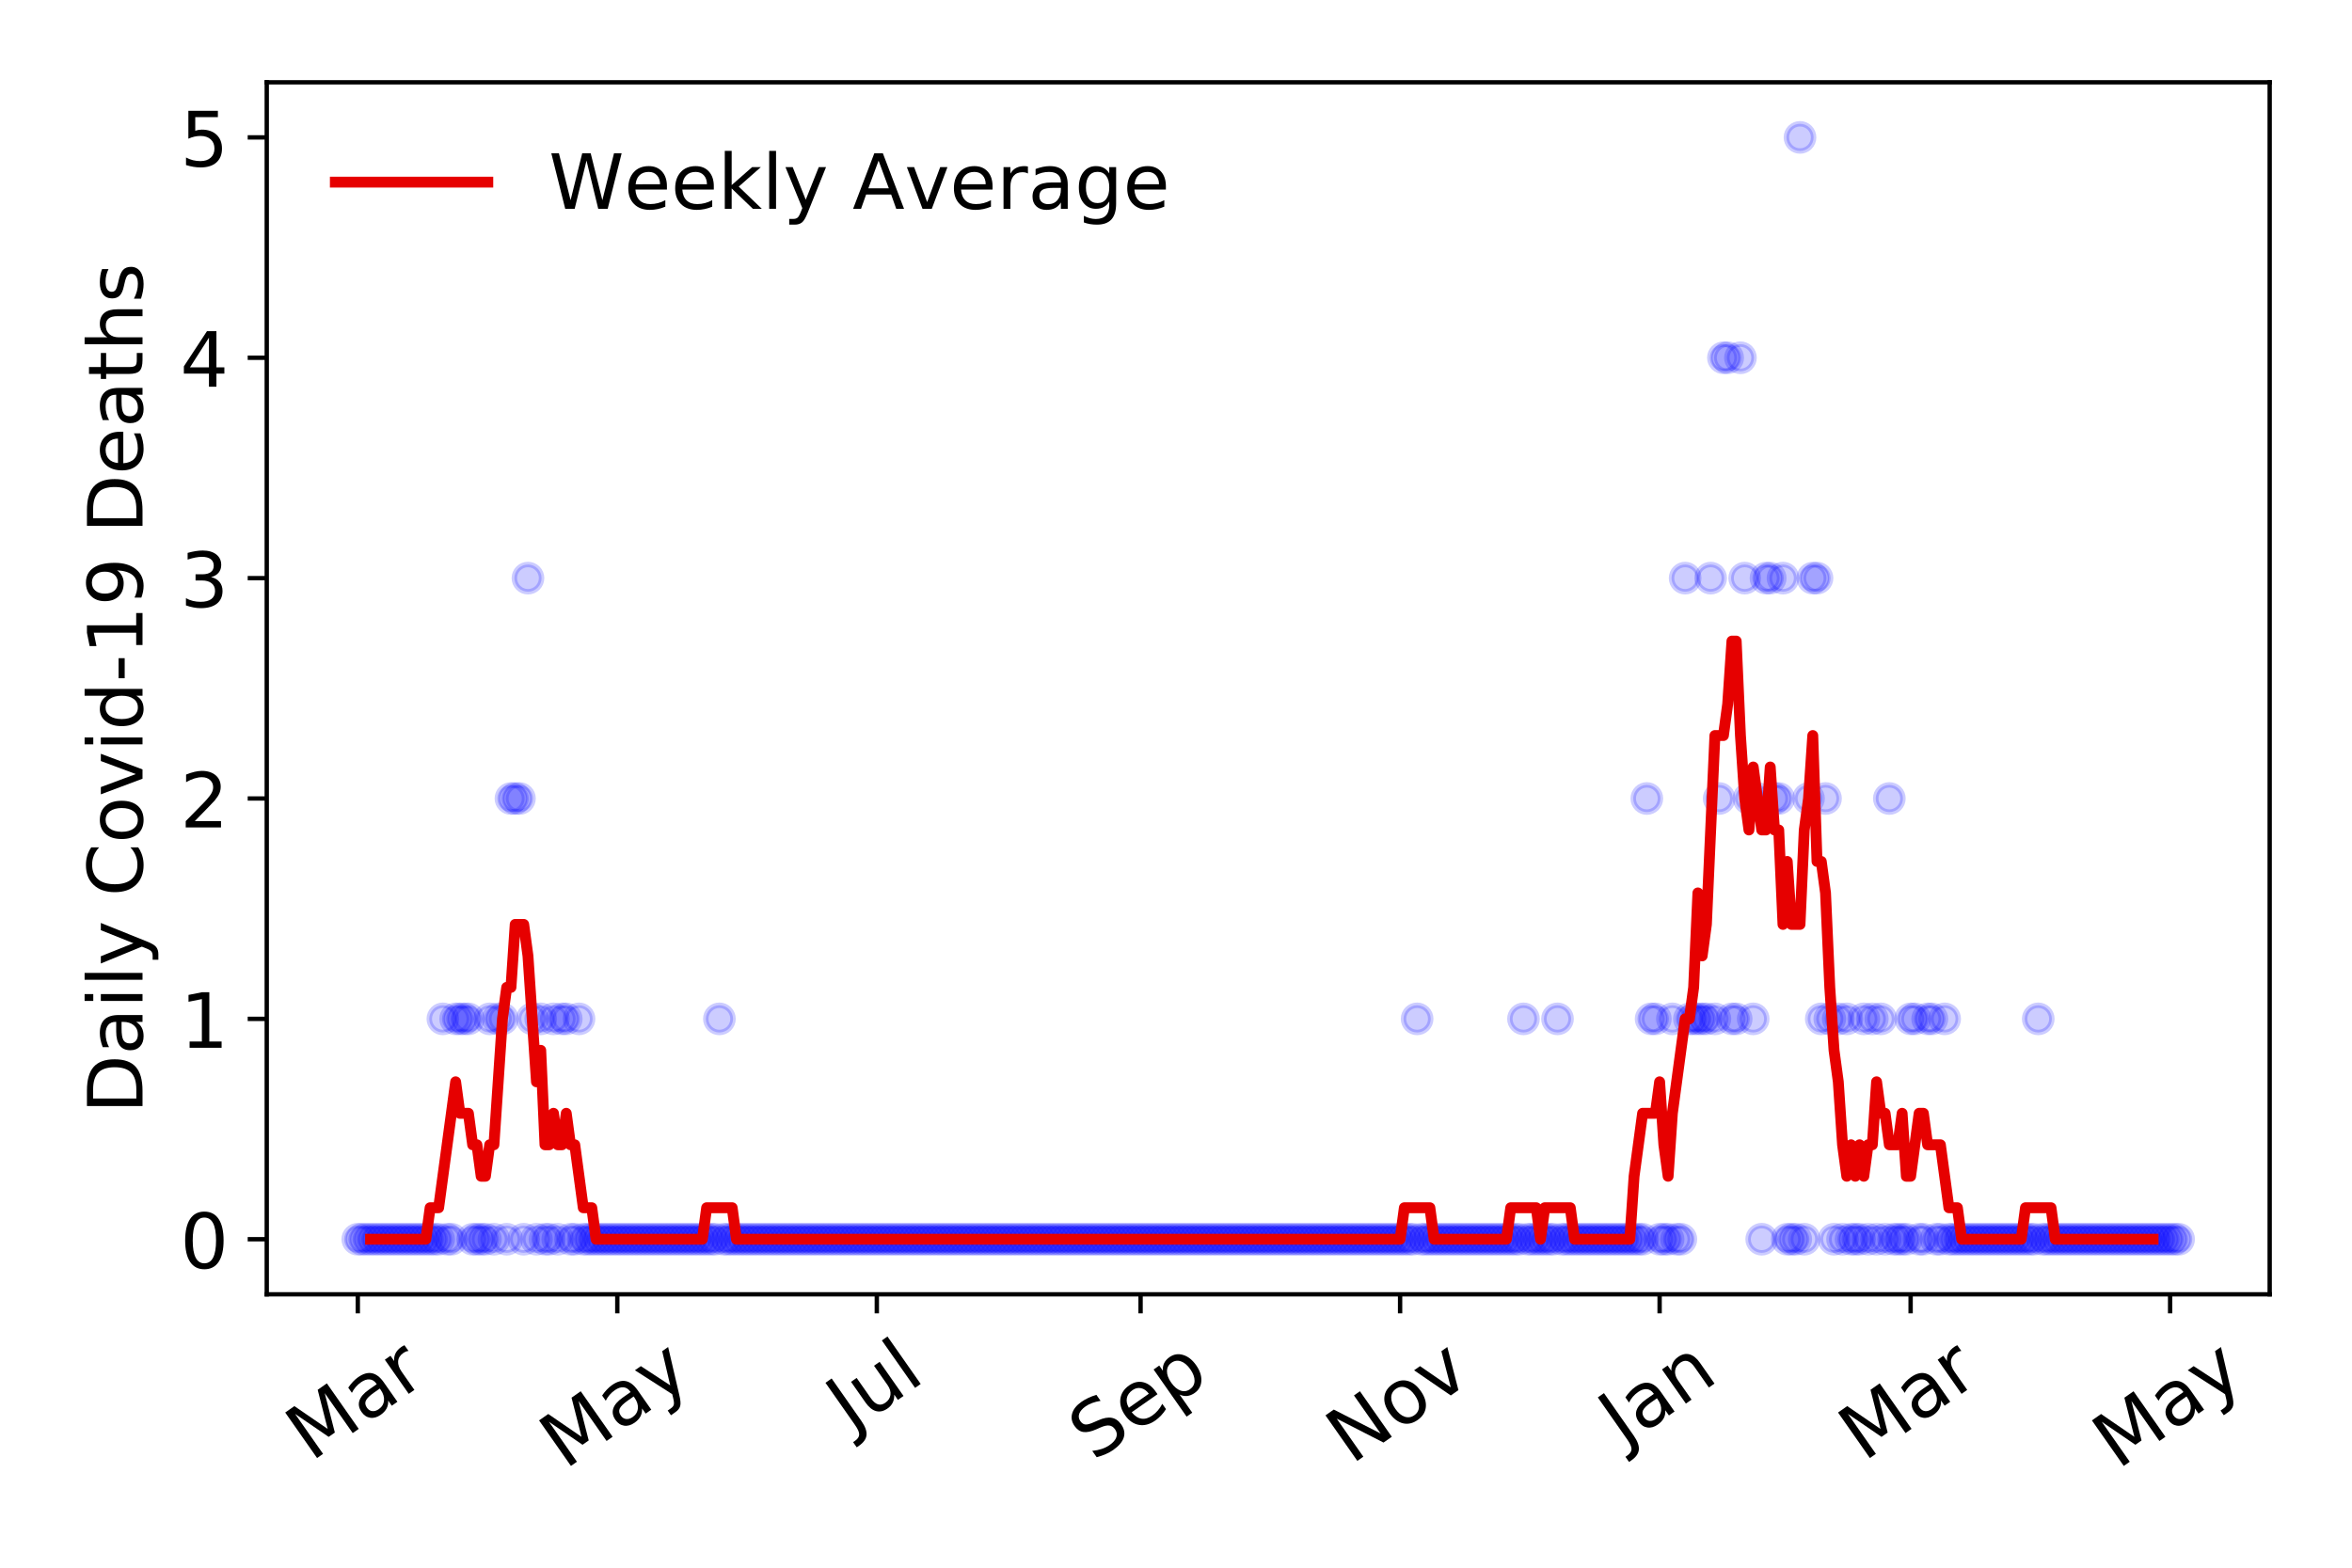 <?xml version="1.0" encoding="utf-8" standalone="no"?>
<!DOCTYPE svg PUBLIC "-//W3C//DTD SVG 1.1//EN"
  "http://www.w3.org/Graphics/SVG/1.1/DTD/svg11.dtd">
<!-- Created with matplotlib (https://matplotlib.org/) -->
<svg height="288pt" version="1.1" viewBox="0 0 432 288" width="432pt" xmlns="http://www.w3.org/2000/svg" xmlns:xlink="http://www.w3.org/1999/xlink">
 <defs>
  <style type="text/css">
*{stroke-linecap:butt;stroke-linejoin:round;}
  </style>
 </defs>
 <g id="figure_1">
  <g id="patch_1">
   <path d="M 0 288 
L 432 288 
L 432 0 
L 0 0 
z
" style="fill:#ffffff;"/>
  </g>
  <g id="axes_1">
   <g id="patch_2">
    <path d="M 48.995 237.778 
L 416.88 237.778 
L 416.88 15.12 
L 48.995 15.12 
z
" style="fill:#ffffff;"/>
   </g>
   <g id="matplotlib.axis_1">
    <g id="xtick_1">
     <g id="line2d_1">
      <defs>
       <path d="M 0 0 
L 0 3.5 
" id="m56812f77d6" style="stroke:#000000;stroke-width:0.8;"/>
      </defs>
      <g>
       <use style="stroke:#000000;stroke-width:0.8;" x="65.717" xlink:href="#m56812f77d6" y="237.778"/>
      </g>
     </g>
     <g id="text_1">
      <!-- Mar -->
      <defs>
       <path d="M 9.812 72.906 
L 24.516 72.906 
L 43.109 23.297 
L 61.812 72.906 
L 76.516 72.906 
L 76.516 0 
L 66.891 0 
L 66.891 64.016 
L 48.094 14.016 
L 38.188 14.016 
L 19.391 64.016 
L 19.391 0 
L 9.812 0 
z
" id="DejaVuSans-77"/>
       <path d="M 34.281 27.484 
Q 23.391 27.484 19.188 25 
Q 14.984 22.516 14.984 16.5 
Q 14.984 11.719 18.141 8.906 
Q 21.297 6.109 26.703 6.109 
Q 34.188 6.109 38.703 11.406 
Q 43.219 16.703 43.219 25.484 
L 43.219 27.484 
z
M 52.203 31.203 
L 52.203 0 
L 43.219 0 
L 43.219 8.297 
Q 40.141 3.328 35.547 0.953 
Q 30.953 -1.422 24.312 -1.422 
Q 15.922 -1.422 10.953 3.297 
Q 6 8.016 6 15.922 
Q 6 25.141 12.172 29.828 
Q 18.359 34.516 30.609 34.516 
L 43.219 34.516 
L 43.219 35.406 
Q 43.219 41.609 39.141 45 
Q 35.062 48.391 27.688 48.391 
Q 23 48.391 18.547 47.266 
Q 14.109 46.141 10.016 43.891 
L 10.016 52.203 
Q 14.938 54.109 19.578 55.047 
Q 24.219 56 28.609 56 
Q 40.484 56 46.344 49.844 
Q 52.203 43.703 52.203 31.203 
z
" id="DejaVuSans-97"/>
       <path d="M 41.109 46.297 
Q 39.594 47.172 37.812 47.578 
Q 36.031 48 33.891 48 
Q 26.266 48 22.188 43.047 
Q 18.109 38.094 18.109 28.812 
L 18.109 0 
L 9.078 0 
L 9.078 54.688 
L 18.109 54.688 
L 18.109 46.188 
Q 20.953 51.172 25.484 53.578 
Q 30.031 56 36.531 56 
Q 37.453 56 38.578 55.875 
Q 39.703 55.766 41.062 55.516 
z
" id="DejaVuSans-114"/>
      </defs>
      <g transform="translate(57.114 268.643)rotate(-35)scale(0.14 -0.14)">
       <use xlink:href="#DejaVuSans-77"/>
       <use x="86.279" xlink:href="#DejaVuSans-97"/>
       <use x="147.559" xlink:href="#DejaVuSans-114"/>
      </g>
     </g>
    </g>
    <g id="xtick_2">
     <g id="line2d_2">
      <g>
       <use style="stroke:#000000;stroke-width:0.8;" x="113.383" xlink:href="#m56812f77d6" y="237.778"/>
      </g>
     </g>
     <g id="text_2">
      <!-- May -->
      <defs>
       <path d="M 32.172 -5.078 
Q 28.375 -14.844 24.75 -17.812 
Q 21.141 -20.797 15.094 -20.797 
L 7.906 -20.797 
L 7.906 -13.281 
L 13.188 -13.281 
Q 16.891 -13.281 18.938 -11.516 
Q 21 -9.766 23.484 -3.219 
L 25.094 0.875 
L 2.984 54.688 
L 12.5 54.688 
L 29.594 11.922 
L 46.688 54.688 
L 56.203 54.688 
z
" id="DejaVuSans-121"/>
      </defs>
      <g transform="translate(103.743 270.094)rotate(-35)scale(0.14 -0.14)">
       <use xlink:href="#DejaVuSans-77"/>
       <use x="86.279" xlink:href="#DejaVuSans-97"/>
       <use x="147.559" xlink:href="#DejaVuSans-121"/>
      </g>
     </g>
    </g>
    <g id="xtick_3">
     <g id="line2d_3">
      <g>
       <use style="stroke:#000000;stroke-width:0.8;" x="161.048" xlink:href="#m56812f77d6" y="237.778"/>
      </g>
     </g>
     <g id="text_3">
      <!-- Jul -->
      <defs>
       <path d="M 9.812 72.906 
L 19.672 72.906 
L 19.672 5.078 
Q 19.672 -8.109 14.672 -14.062 
Q 9.672 -20.016 -1.422 -20.016 
L -5.172 -20.016 
L -5.172 -11.719 
L -2.094 -11.719 
Q 4.438 -11.719 7.125 -8.047 
Q 9.812 -4.391 9.812 5.078 
z
" id="DejaVuSans-74"/>
       <path d="M 8.5 21.578 
L 8.5 54.688 
L 17.484 54.688 
L 17.484 21.922 
Q 17.484 14.156 20.5 10.266 
Q 23.531 6.391 29.594 6.391 
Q 36.859 6.391 41.078 11.031 
Q 45.312 15.672 45.312 23.688 
L 45.312 54.688 
L 54.297 54.688 
L 54.297 0 
L 45.312 0 
L 45.312 8.406 
Q 42.047 3.422 37.719 1 
Q 33.406 -1.422 27.688 -1.422 
Q 18.266 -1.422 13.375 4.438 
Q 8.5 10.297 8.5 21.578 
z
M 31.109 56 
z
" id="DejaVuSans-117"/>
       <path d="M 9.422 75.984 
L 18.406 75.984 
L 18.406 0 
L 9.422 0 
z
" id="DejaVuSans-108"/>
      </defs>
      <g transform="translate(156.346 263.181)rotate(-35)scale(0.14 -0.14)">
       <use xlink:href="#DejaVuSans-74"/>
       <use x="29.492" xlink:href="#DejaVuSans-117"/>
       <use x="92.871" xlink:href="#DejaVuSans-108"/>
      </g>
     </g>
    </g>
    <g id="xtick_4">
     <g id="line2d_4">
      <g>
       <use style="stroke:#000000;stroke-width:0.8;" x="209.495" xlink:href="#m56812f77d6" y="237.778"/>
      </g>
     </g>
     <g id="text_4">
      <!-- Sep -->
      <defs>
       <path d="M 53.516 70.516 
L 53.516 60.891 
Q 47.906 63.578 42.922 64.891 
Q 37.938 66.219 33.297 66.219 
Q 25.25 66.219 20.875 63.094 
Q 16.5 59.969 16.5 54.203 
Q 16.5 49.359 19.406 46.891 
Q 22.312 44.438 30.422 42.922 
L 36.375 41.703 
Q 47.406 39.594 52.656 34.297 
Q 57.906 29 57.906 20.125 
Q 57.906 9.516 50.797 4.047 
Q 43.703 -1.422 29.984 -1.422 
Q 24.812 -1.422 18.969 -0.25 
Q 13.141 0.922 6.891 3.219 
L 6.891 13.375 
Q 12.891 10.016 18.656 8.297 
Q 24.422 6.594 29.984 6.594 
Q 38.422 6.594 43.016 9.906 
Q 47.609 13.234 47.609 19.391 
Q 47.609 24.75 44.312 27.781 
Q 41.016 30.812 33.5 32.328 
L 27.484 33.5 
Q 16.453 35.688 11.516 40.375 
Q 6.594 45.062 6.594 53.422 
Q 6.594 63.094 13.406 68.656 
Q 20.219 74.219 32.172 74.219 
Q 37.312 74.219 42.625 73.281 
Q 47.953 72.359 53.516 70.516 
z
" id="DejaVuSans-83"/>
       <path d="M 56.203 29.594 
L 56.203 25.203 
L 14.891 25.203 
Q 15.484 15.922 20.484 11.062 
Q 25.484 6.203 34.422 6.203 
Q 39.594 6.203 44.453 7.469 
Q 49.312 8.734 54.109 11.281 
L 54.109 2.781 
Q 49.266 0.734 44.188 -0.344 
Q 39.109 -1.422 33.891 -1.422 
Q 20.797 -1.422 13.156 6.188 
Q 5.516 13.812 5.516 26.812 
Q 5.516 40.234 12.766 48.109 
Q 20.016 56 32.328 56 
Q 43.359 56 49.781 48.891 
Q 56.203 41.797 56.203 29.594 
z
M 47.219 32.234 
Q 47.125 39.594 43.094 43.984 
Q 39.062 48.391 32.422 48.391 
Q 24.906 48.391 20.391 44.141 
Q 15.875 39.891 15.188 32.172 
z
" id="DejaVuSans-101"/>
       <path d="M 18.109 8.203 
L 18.109 -20.797 
L 9.078 -20.797 
L 9.078 54.688 
L 18.109 54.688 
L 18.109 46.391 
Q 20.953 51.266 25.266 53.625 
Q 29.594 56 35.594 56 
Q 45.562 56 51.781 48.094 
Q 58.016 40.188 58.016 27.297 
Q 58.016 14.406 51.781 6.484 
Q 45.562 -1.422 35.594 -1.422 
Q 29.594 -1.422 25.266 0.953 
Q 20.953 3.328 18.109 8.203 
z
M 48.688 27.297 
Q 48.688 37.203 44.609 42.844 
Q 40.531 48.484 33.406 48.484 
Q 26.266 48.484 22.188 42.844 
Q 18.109 37.203 18.109 27.297 
Q 18.109 17.391 22.188 11.75 
Q 26.266 6.109 33.406 6.109 
Q 40.531 6.109 44.609 11.75 
Q 48.688 17.391 48.688 27.297 
z
" id="DejaVuSans-112"/>
      </defs>
      <g transform="translate(200.902 268.629)rotate(-35)scale(0.14 -0.14)">
       <use xlink:href="#DejaVuSans-83"/>
       <use x="63.477" xlink:href="#DejaVuSans-101"/>
       <use x="125" xlink:href="#DejaVuSans-112"/>
      </g>
     </g>
    </g>
    <g id="xtick_5">
     <g id="line2d_5">
      <g>
       <use style="stroke:#000000;stroke-width:0.8;" x="257.161" xlink:href="#m56812f77d6" y="237.778"/>
      </g>
     </g>
     <g id="text_5">
      <!-- Nov -->
      <defs>
       <path d="M 9.812 72.906 
L 23.094 72.906 
L 55.422 11.922 
L 55.422 72.906 
L 64.984 72.906 
L 64.984 0 
L 51.703 0 
L 19.391 60.984 
L 19.391 0 
L 9.812 0 
z
" id="DejaVuSans-78"/>
       <path d="M 30.609 48.391 
Q 23.391 48.391 19.188 42.75 
Q 14.984 37.109 14.984 27.297 
Q 14.984 17.484 19.156 11.844 
Q 23.344 6.203 30.609 6.203 
Q 37.797 6.203 41.984 11.859 
Q 46.188 17.531 46.188 27.297 
Q 46.188 37.016 41.984 42.703 
Q 37.797 48.391 30.609 48.391 
z
M 30.609 56 
Q 42.328 56 49.016 48.375 
Q 55.719 40.766 55.719 27.297 
Q 55.719 13.875 49.016 6.219 
Q 42.328 -1.422 30.609 -1.422 
Q 18.844 -1.422 12.172 6.219 
Q 5.516 13.875 5.516 27.297 
Q 5.516 40.766 12.172 48.375 
Q 18.844 56 30.609 56 
z
" id="DejaVuSans-111"/>
       <path d="M 2.984 54.688 
L 12.5 54.688 
L 29.594 8.797 
L 46.688 54.688 
L 56.203 54.688 
L 35.688 0 
L 23.484 0 
z
" id="DejaVuSans-118"/>
      </defs>
      <g transform="translate(248.185 269.166)rotate(-35)scale(0.14 -0.14)">
       <use xlink:href="#DejaVuSans-78"/>
       <use x="74.805" xlink:href="#DejaVuSans-111"/>
       <use x="135.986" xlink:href="#DejaVuSans-118"/>
      </g>
     </g>
    </g>
    <g id="xtick_6">
     <g id="line2d_6">
      <g>
       <use style="stroke:#000000;stroke-width:0.8;" x="304.827" xlink:href="#m56812f77d6" y="237.778"/>
      </g>
     </g>
     <g id="text_6">
      <!-- Jan -->
      <defs>
       <path d="M 54.891 33.016 
L 54.891 0 
L 45.906 0 
L 45.906 32.719 
Q 45.906 40.484 42.875 44.328 
Q 39.844 48.188 33.797 48.188 
Q 26.516 48.188 22.312 43.547 
Q 18.109 38.922 18.109 30.906 
L 18.109 0 
L 9.078 0 
L 9.078 54.688 
L 18.109 54.688 
L 18.109 46.188 
Q 21.344 51.125 25.703 53.562 
Q 30.078 56 35.797 56 
Q 45.219 56 50.047 50.172 
Q 54.891 44.344 54.891 33.016 
z
" id="DejaVuSans-110"/>
      </defs>
      <g transform="translate(298.203 265.871)rotate(-35)scale(0.14 -0.14)">
       <use xlink:href="#DejaVuSans-74"/>
       <use x="29.492" xlink:href="#DejaVuSans-97"/>
       <use x="90.771" xlink:href="#DejaVuSans-110"/>
      </g>
     </g>
    </g>
    <g id="xtick_7">
     <g id="line2d_7">
      <g>
       <use style="stroke:#000000;stroke-width:0.8;" x="350.93" xlink:href="#m56812f77d6" y="237.778"/>
      </g>
     </g>
     <g id="text_7">
      <!-- Mar -->
      <g transform="translate(342.327 268.643)rotate(-35)scale(0.14 -0.14)">
       <use xlink:href="#DejaVuSans-77"/>
       <use x="86.279" xlink:href="#DejaVuSans-97"/>
       <use x="147.559" xlink:href="#DejaVuSans-114"/>
      </g>
     </g>
    </g>
    <g id="xtick_8">
     <g id="line2d_8">
      <g>
       <use style="stroke:#000000;stroke-width:0.8;" x="398.595" xlink:href="#m56812f77d6" y="237.778"/>
      </g>
     </g>
     <g id="text_8">
      <!-- May -->
      <g transform="translate(388.956 270.094)rotate(-35)scale(0.14 -0.14)">
       <use xlink:href="#DejaVuSans-77"/>
       <use x="86.279" xlink:href="#DejaVuSans-97"/>
       <use x="147.559" xlink:href="#DejaVuSans-121"/>
      </g>
     </g>
    </g>
   </g>
   <g id="matplotlib.axis_2">
    <g id="ytick_1">
     <g id="line2d_9">
      <defs>
       <path d="M 0 0 
L -3.5 0 
" id="meffe044a82" style="stroke:#000000;stroke-width:0.8;"/>
      </defs>
      <g>
       <use style="stroke:#000000;stroke-width:0.8;" x="48.995" xlink:href="#meffe044a82" y="227.657"/>
      </g>
     </g>
     <g id="text_9">
      <!-- 0 -->
      <defs>
       <path d="M 31.781 66.406 
Q 24.172 66.406 20.328 58.906 
Q 16.5 51.422 16.5 36.375 
Q 16.5 21.391 20.328 13.891 
Q 24.172 6.391 31.781 6.391 
Q 39.453 6.391 43.281 13.891 
Q 47.125 21.391 47.125 36.375 
Q 47.125 51.422 43.281 58.906 
Q 39.453 66.406 31.781 66.406 
z
M 31.781 74.219 
Q 44.047 74.219 50.516 64.516 
Q 56.984 54.828 56.984 36.375 
Q 56.984 17.969 50.516 8.266 
Q 44.047 -1.422 31.781 -1.422 
Q 19.531 -1.422 13.062 8.266 
Q 6.594 17.969 6.594 36.375 
Q 6.594 54.828 13.062 64.516 
Q 19.531 74.219 31.781 74.219 
z
" id="DejaVuSans-48"/>
      </defs>
      <g transform="translate(33.087 232.976)scale(0.14 -0.14)">
       <use xlink:href="#DejaVuSans-48"/>
      </g>
     </g>
    </g>
    <g id="ytick_2">
     <g id="line2d_10">
      <g>
       <use style="stroke:#000000;stroke-width:0.8;" x="48.995" xlink:href="#meffe044a82" y="187.174"/>
      </g>
     </g>
     <g id="text_10">
      <!-- 1 -->
      <defs>
       <path d="M 12.406 8.297 
L 28.516 8.297 
L 28.516 63.922 
L 10.984 60.406 
L 10.984 69.391 
L 28.422 72.906 
L 38.281 72.906 
L 38.281 8.297 
L 54.391 8.297 
L 54.391 0 
L 12.406 0 
z
" id="DejaVuSans-49"/>
      </defs>
      <g transform="translate(33.087 192.493)scale(0.14 -0.14)">
       <use xlink:href="#DejaVuSans-49"/>
      </g>
     </g>
    </g>
    <g id="ytick_3">
     <g id="line2d_11">
      <g>
       <use style="stroke:#000000;stroke-width:0.8;" x="48.995" xlink:href="#meffe044a82" y="146.691"/>
      </g>
     </g>
     <g id="text_11">
      <!-- 2 -->
      <defs>
       <path d="M 19.188 8.297 
L 53.609 8.297 
L 53.609 0 
L 7.328 0 
L 7.328 8.297 
Q 12.938 14.109 22.625 23.891 
Q 32.328 33.688 34.812 36.531 
Q 39.547 41.844 41.422 45.531 
Q 43.312 49.219 43.312 52.781 
Q 43.312 58.594 39.234 62.25 
Q 35.156 65.922 28.609 65.922 
Q 23.969 65.922 18.812 64.312 
Q 13.672 62.703 7.812 59.422 
L 7.812 69.391 
Q 13.766 71.781 18.938 73 
Q 24.125 74.219 28.422 74.219 
Q 39.75 74.219 46.484 68.547 
Q 53.219 62.891 53.219 53.422 
Q 53.219 48.922 51.531 44.891 
Q 49.859 40.875 45.406 35.406 
Q 44.188 33.984 37.641 27.219 
Q 31.109 20.453 19.188 8.297 
z
" id="DejaVuSans-50"/>
      </defs>
      <g transform="translate(33.087 152.01)scale(0.14 -0.14)">
       <use xlink:href="#DejaVuSans-50"/>
      </g>
     </g>
    </g>
    <g id="ytick_4">
     <g id="line2d_12">
      <g>
       <use style="stroke:#000000;stroke-width:0.8;" x="48.995" xlink:href="#meffe044a82" y="106.207"/>
      </g>
     </g>
     <g id="text_12">
      <!-- 3 -->
      <defs>
       <path d="M 40.578 39.312 
Q 47.656 37.797 51.625 33 
Q 55.609 28.219 55.609 21.188 
Q 55.609 10.406 48.188 4.484 
Q 40.766 -1.422 27.094 -1.422 
Q 22.516 -1.422 17.656 -0.516 
Q 12.797 0.391 7.625 2.203 
L 7.625 11.719 
Q 11.719 9.328 16.594 8.109 
Q 21.484 6.891 26.812 6.891 
Q 36.078 6.891 40.938 10.547 
Q 45.797 14.203 45.797 21.188 
Q 45.797 27.641 41.281 31.266 
Q 36.766 34.906 28.719 34.906 
L 20.219 34.906 
L 20.219 43.016 
L 29.109 43.016 
Q 36.375 43.016 40.234 45.922 
Q 44.094 48.828 44.094 54.297 
Q 44.094 59.906 40.109 62.906 
Q 36.141 65.922 28.719 65.922 
Q 24.656 65.922 20.016 65.031 
Q 15.375 64.156 9.812 62.312 
L 9.812 71.094 
Q 15.438 72.656 20.344 73.438 
Q 25.25 74.219 29.594 74.219 
Q 40.828 74.219 47.359 69.109 
Q 53.906 64.016 53.906 55.328 
Q 53.906 49.266 50.438 45.094 
Q 46.969 40.922 40.578 39.312 
z
" id="DejaVuSans-51"/>
      </defs>
      <g transform="translate(33.087 111.526)scale(0.14 -0.14)">
       <use xlink:href="#DejaVuSans-51"/>
      </g>
     </g>
    </g>
    <g id="ytick_5">
     <g id="line2d_13">
      <g>
       <use style="stroke:#000000;stroke-width:0.8;" x="48.995" xlink:href="#meffe044a82" y="65.724"/>
      </g>
     </g>
     <g id="text_13">
      <!-- 4 -->
      <defs>
       <path d="M 37.797 64.312 
L 12.891 25.391 
L 37.797 25.391 
z
M 35.203 72.906 
L 47.609 72.906 
L 47.609 25.391 
L 58.016 25.391 
L 58.016 17.188 
L 47.609 17.188 
L 47.609 0 
L 37.797 0 
L 37.797 17.188 
L 4.891 17.188 
L 4.891 26.703 
z
" id="DejaVuSans-52"/>
      </defs>
      <g transform="translate(33.087 71.043)scale(0.14 -0.14)">
       <use xlink:href="#DejaVuSans-52"/>
      </g>
     </g>
    </g>
    <g id="ytick_6">
     <g id="line2d_14">
      <g>
       <use style="stroke:#000000;stroke-width:0.8;" x="48.995" xlink:href="#meffe044a82" y="25.241"/>
      </g>
     </g>
     <g id="text_14">
      <!-- 5 -->
      <defs>
       <path d="M 10.797 72.906 
L 49.516 72.906 
L 49.516 64.594 
L 19.828 64.594 
L 19.828 46.734 
Q 21.969 47.469 24.109 47.828 
Q 26.266 48.188 28.422 48.188 
Q 40.625 48.188 47.75 41.5 
Q 54.891 34.812 54.891 23.391 
Q 54.891 11.625 47.562 5.094 
Q 40.234 -1.422 26.906 -1.422 
Q 22.312 -1.422 17.547 -0.641 
Q 12.797 0.141 7.719 1.703 
L 7.719 11.625 
Q 12.109 9.234 16.797 8.062 
Q 21.484 6.891 26.703 6.891 
Q 35.156 6.891 40.078 11.328 
Q 45.016 15.766 45.016 23.391 
Q 45.016 31 40.078 35.438 
Q 35.156 39.891 26.703 39.891 
Q 22.75 39.891 18.812 39.016 
Q 14.891 38.141 10.797 36.281 
z
" id="DejaVuSans-53"/>
      </defs>
      <g transform="translate(33.087 30.56)scale(0.14 -0.14)">
       <use xlink:href="#DejaVuSans-53"/>
      </g>
     </g>
    </g>
    <g id="text_15">
     <!-- Daily Covid-19 Deaths -->
     <defs>
      <path d="M 19.672 64.797 
L 19.672 8.109 
L 31.594 8.109 
Q 46.688 8.109 53.688 14.938 
Q 60.688 21.781 60.688 36.531 
Q 60.688 51.172 53.688 57.984 
Q 46.688 64.797 31.594 64.797 
z
M 9.812 72.906 
L 30.078 72.906 
Q 51.266 72.906 61.172 64.094 
Q 71.094 55.281 71.094 36.531 
Q 71.094 17.672 61.125 8.828 
Q 51.172 0 30.078 0 
L 9.812 0 
z
" id="DejaVuSans-68"/>
      <path d="M 9.422 54.688 
L 18.406 54.688 
L 18.406 0 
L 9.422 0 
z
M 9.422 75.984 
L 18.406 75.984 
L 18.406 64.594 
L 9.422 64.594 
z
" id="DejaVuSans-105"/>
      <path id="DejaVuSans-32"/>
      <path d="M 64.406 67.281 
L 64.406 56.891 
Q 59.422 61.531 53.781 63.812 
Q 48.141 66.109 41.797 66.109 
Q 29.297 66.109 22.656 58.469 
Q 16.016 50.828 16.016 36.375 
Q 16.016 21.969 22.656 14.328 
Q 29.297 6.688 41.797 6.688 
Q 48.141 6.688 53.781 8.984 
Q 59.422 11.281 64.406 15.922 
L 64.406 5.609 
Q 59.234 2.094 53.438 0.328 
Q 47.656 -1.422 41.219 -1.422 
Q 24.656 -1.422 15.125 8.703 
Q 5.609 18.844 5.609 36.375 
Q 5.609 53.953 15.125 64.078 
Q 24.656 74.219 41.219 74.219 
Q 47.75 74.219 53.531 72.484 
Q 59.328 70.75 64.406 67.281 
z
" id="DejaVuSans-67"/>
      <path d="M 45.406 46.391 
L 45.406 75.984 
L 54.391 75.984 
L 54.391 0 
L 45.406 0 
L 45.406 8.203 
Q 42.578 3.328 38.25 0.953 
Q 33.938 -1.422 27.875 -1.422 
Q 17.969 -1.422 11.734 6.484 
Q 5.516 14.406 5.516 27.297 
Q 5.516 40.188 11.734 48.094 
Q 17.969 56 27.875 56 
Q 33.938 56 38.25 53.625 
Q 42.578 51.266 45.406 46.391 
z
M 14.797 27.297 
Q 14.797 17.391 18.875 11.75 
Q 22.953 6.109 30.078 6.109 
Q 37.203 6.109 41.297 11.75 
Q 45.406 17.391 45.406 27.297 
Q 45.406 37.203 41.297 42.844 
Q 37.203 48.484 30.078 48.484 
Q 22.953 48.484 18.875 42.844 
Q 14.797 37.203 14.797 27.297 
z
" id="DejaVuSans-100"/>
      <path d="M 4.891 31.391 
L 31.203 31.391 
L 31.203 23.391 
L 4.891 23.391 
z
" id="DejaVuSans-45"/>
      <path d="M 10.984 1.516 
L 10.984 10.5 
Q 14.703 8.734 18.5 7.812 
Q 22.312 6.891 25.984 6.891 
Q 35.75 6.891 40.891 13.453 
Q 46.047 20.016 46.781 33.406 
Q 43.953 29.203 39.594 26.953 
Q 35.25 24.703 29.984 24.703 
Q 19.047 24.703 12.672 31.312 
Q 6.297 37.938 6.297 49.422 
Q 6.297 60.641 12.938 67.422 
Q 19.578 74.219 30.609 74.219 
Q 43.266 74.219 49.922 64.516 
Q 56.594 54.828 56.594 36.375 
Q 56.594 19.141 48.406 8.859 
Q 40.234 -1.422 26.422 -1.422 
Q 22.703 -1.422 18.891 -0.688 
Q 15.094 0.047 10.984 1.516 
z
M 30.609 32.422 
Q 37.25 32.422 41.125 36.953 
Q 45.016 41.5 45.016 49.422 
Q 45.016 57.281 41.125 61.844 
Q 37.25 66.406 30.609 66.406 
Q 23.969 66.406 20.094 61.844 
Q 16.219 57.281 16.219 49.422 
Q 16.219 41.5 20.094 36.953 
Q 23.969 32.422 30.609 32.422 
z
" id="DejaVuSans-57"/>
      <path d="M 18.312 70.219 
L 18.312 54.688 
L 36.812 54.688 
L 36.812 47.703 
L 18.312 47.703 
L 18.312 18.016 
Q 18.312 11.328 20.141 9.422 
Q 21.969 7.516 27.594 7.516 
L 36.812 7.516 
L 36.812 0 
L 27.594 0 
Q 17.188 0 13.234 3.875 
Q 9.281 7.766 9.281 18.016 
L 9.281 47.703 
L 2.688 47.703 
L 2.688 54.688 
L 9.281 54.688 
L 9.281 70.219 
z
" id="DejaVuSans-116"/>
      <path d="M 54.891 33.016 
L 54.891 0 
L 45.906 0 
L 45.906 32.719 
Q 45.906 40.484 42.875 44.328 
Q 39.844 48.188 33.797 48.188 
Q 26.516 48.188 22.312 43.547 
Q 18.109 38.922 18.109 30.906 
L 18.109 0 
L 9.078 0 
L 9.078 75.984 
L 18.109 75.984 
L 18.109 46.188 
Q 21.344 51.125 25.703 53.562 
Q 30.078 56 35.797 56 
Q 45.219 56 50.047 50.172 
Q 54.891 44.344 54.891 33.016 
z
" id="DejaVuSans-104"/>
      <path d="M 44.281 53.078 
L 44.281 44.578 
Q 40.484 46.531 36.375 47.5 
Q 32.281 48.484 27.875 48.484 
Q 21.188 48.484 17.844 46.438 
Q 14.5 44.391 14.5 40.281 
Q 14.5 37.156 16.891 35.375 
Q 19.281 33.594 26.516 31.984 
L 29.594 31.297 
Q 39.156 29.25 43.188 25.516 
Q 47.219 21.781 47.219 15.094 
Q 47.219 7.469 41.188 3.016 
Q 35.156 -1.422 24.609 -1.422 
Q 20.219 -1.422 15.453 -0.562 
Q 10.688 0.297 5.422 2 
L 5.422 11.281 
Q 10.406 8.688 15.234 7.391 
Q 20.062 6.109 24.812 6.109 
Q 31.156 6.109 34.562 8.281 
Q 37.984 10.453 37.984 14.406 
Q 37.984 18.062 35.516 20.016 
Q 33.062 21.969 24.703 23.781 
L 21.578 24.516 
Q 13.234 26.266 9.516 29.906 
Q 5.812 33.547 5.812 39.891 
Q 5.812 47.609 11.281 51.797 
Q 16.75 56 26.812 56 
Q 31.781 56 36.172 55.266 
Q 40.578 54.547 44.281 53.078 
z
" id="DejaVuSans-115"/>
     </defs>
     <g transform="translate(26.176 204.56)rotate(-90)scale(0.14 -0.14)">
      <use xlink:href="#DejaVuSans-68"/>
      <use x="77.002" xlink:href="#DejaVuSans-97"/>
      <use x="138.281" xlink:href="#DejaVuSans-105"/>
      <use x="166.064" xlink:href="#DejaVuSans-108"/>
      <use x="193.848" xlink:href="#DejaVuSans-121"/>
      <use x="253.027" xlink:href="#DejaVuSans-32"/>
      <use x="284.814" xlink:href="#DejaVuSans-67"/>
      <use x="354.639" xlink:href="#DejaVuSans-111"/>
      <use x="415.82" xlink:href="#DejaVuSans-118"/>
      <use x="475" xlink:href="#DejaVuSans-105"/>
      <use x="502.783" xlink:href="#DejaVuSans-100"/>
      <use x="566.26" xlink:href="#DejaVuSans-45"/>
      <use x="602.344" xlink:href="#DejaVuSans-49"/>
      <use x="665.967" xlink:href="#DejaVuSans-57"/>
      <use x="729.59" xlink:href="#DejaVuSans-32"/>
      <use x="761.377" xlink:href="#DejaVuSans-68"/>
      <use x="838.379" xlink:href="#DejaVuSans-101"/>
      <use x="899.902" xlink:href="#DejaVuSans-97"/>
      <use x="961.182" xlink:href="#DejaVuSans-116"/>
      <use x="1000.391" xlink:href="#DejaVuSans-104"/>
      <use x="1063.77" xlink:href="#DejaVuSans-115"/>
     </g>
    </g>
   </g>
   <g id="line2d_15">
    <defs>
     <path d="M 0 2.5 
C 0.663 2.5 1.299 2.237 1.768 1.768 
C 2.237 1.299 2.5 0.663 2.5 0 
C 2.5 -0.663 2.237 -1.299 1.768 -1.768 
C 1.299 -2.237 0.663 -2.5 0 -2.5 
C -0.663 -2.5 -1.299 -2.237 -1.768 -1.768 
C -2.237 -1.299 -2.5 -0.663 -2.5 0 
C -2.5 0.663 -2.237 1.299 -1.768 1.768 
C -1.299 2.237 -0.663 2.5 0 2.5 
z
" id="m04906957c3" style="stroke:#0000ff;stroke-opacity:0.2;"/>
    </defs>
    <g clip-path="url(#p0fe0100913)">
     <use style="fill:#0000ff;fill-opacity:0.2;stroke:#0000ff;stroke-opacity:0.2;" x="65.717" xlink:href="#m04906957c3" y="227.657"/>
     <use style="fill:#0000ff;fill-opacity:0.2;stroke:#0000ff;stroke-opacity:0.2;" x="66.498" xlink:href="#m04906957c3" y="227.657"/>
     <use style="fill:#0000ff;fill-opacity:0.2;stroke:#0000ff;stroke-opacity:0.2;" x="67.28" xlink:href="#m04906957c3" y="227.657"/>
     <use style="fill:#0000ff;fill-opacity:0.2;stroke:#0000ff;stroke-opacity:0.2;" x="68.061" xlink:href="#m04906957c3" y="227.657"/>
     <use style="fill:#0000ff;fill-opacity:0.2;stroke:#0000ff;stroke-opacity:0.2;" x="68.843" xlink:href="#m04906957c3" y="227.657"/>
     <use style="fill:#0000ff;fill-opacity:0.2;stroke:#0000ff;stroke-opacity:0.2;" x="69.624" xlink:href="#m04906957c3" y="227.657"/>
     <use style="fill:#0000ff;fill-opacity:0.2;stroke:#0000ff;stroke-opacity:0.2;" x="70.405" xlink:href="#m04906957c3" y="227.657"/>
     <use style="fill:#0000ff;fill-opacity:0.2;stroke:#0000ff;stroke-opacity:0.2;" x="71.187" xlink:href="#m04906957c3" y="227.657"/>
     <use style="fill:#0000ff;fill-opacity:0.2;stroke:#0000ff;stroke-opacity:0.2;" x="71.968" xlink:href="#m04906957c3" y="227.657"/>
     <use style="fill:#0000ff;fill-opacity:0.2;stroke:#0000ff;stroke-opacity:0.2;" x="72.75" xlink:href="#m04906957c3" y="227.657"/>
     <use style="fill:#0000ff;fill-opacity:0.2;stroke:#0000ff;stroke-opacity:0.2;" x="73.531" xlink:href="#m04906957c3" y="227.657"/>
     <use style="fill:#0000ff;fill-opacity:0.2;stroke:#0000ff;stroke-opacity:0.2;" x="74.312" xlink:href="#m04906957c3" y="227.657"/>
     <use style="fill:#0000ff;fill-opacity:0.2;stroke:#0000ff;stroke-opacity:0.2;" x="75.094" xlink:href="#m04906957c3" y="227.657"/>
     <use style="fill:#0000ff;fill-opacity:0.2;stroke:#0000ff;stroke-opacity:0.2;" x="75.875" xlink:href="#m04906957c3" y="227.657"/>
     <use style="fill:#0000ff;fill-opacity:0.2;stroke:#0000ff;stroke-opacity:0.2;" x="76.657" xlink:href="#m04906957c3" y="227.657"/>
     <use style="fill:#0000ff;fill-opacity:0.2;stroke:#0000ff;stroke-opacity:0.2;" x="77.438" xlink:href="#m04906957c3" y="227.657"/>
     <use style="fill:#0000ff;fill-opacity:0.2;stroke:#0000ff;stroke-opacity:0.2;" x="78.22" xlink:href="#m04906957c3" y="227.657"/>
     <use style="fill:#0000ff;fill-opacity:0.2;stroke:#0000ff;stroke-opacity:0.2;" x="79.001" xlink:href="#m04906957c3" y="227.657"/>
     <use style="fill:#0000ff;fill-opacity:0.2;stroke:#0000ff;stroke-opacity:0.2;" x="79.782" xlink:href="#m04906957c3" y="227.657"/>
     <use style="fill:#0000ff;fill-opacity:0.2;stroke:#0000ff;stroke-opacity:0.2;" x="80.564" xlink:href="#m04906957c3" y="227.657"/>
     <use style="fill:#0000ff;fill-opacity:0.2;stroke:#0000ff;stroke-opacity:0.2;" x="81.345" xlink:href="#m04906957c3" y="187.174"/>
     <use style="fill:#0000ff;fill-opacity:0.2;stroke:#0000ff;stroke-opacity:0.2;" x="82.127" xlink:href="#m04906957c3" y="227.657"/>
     <use style="fill:#0000ff;fill-opacity:0.2;stroke:#0000ff;stroke-opacity:0.2;" x="82.908" xlink:href="#m04906957c3" y="227.657"/>
     <use style="fill:#0000ff;fill-opacity:0.2;stroke:#0000ff;stroke-opacity:0.2;" x="83.689" xlink:href="#m04906957c3" y="187.174"/>
     <use style="fill:#0000ff;fill-opacity:0.2;stroke:#0000ff;stroke-opacity:0.2;" x="84.471" xlink:href="#m04906957c3" y="187.174"/>
     <use style="fill:#0000ff;fill-opacity:0.2;stroke:#0000ff;stroke-opacity:0.2;" x="85.252" xlink:href="#m04906957c3" y="187.174"/>
     <use style="fill:#0000ff;fill-opacity:0.2;stroke:#0000ff;stroke-opacity:0.2;" x="86.034" xlink:href="#m04906957c3" y="187.174"/>
     <use style="fill:#0000ff;fill-opacity:0.2;stroke:#0000ff;stroke-opacity:0.2;" x="86.815" xlink:href="#m04906957c3" y="227.657"/>
     <use style="fill:#0000ff;fill-opacity:0.2;stroke:#0000ff;stroke-opacity:0.2;" x="87.596" xlink:href="#m04906957c3" y="227.657"/>
     <use style="fill:#0000ff;fill-opacity:0.2;stroke:#0000ff;stroke-opacity:0.2;" x="88.378" xlink:href="#m04906957c3" y="227.657"/>
     <use style="fill:#0000ff;fill-opacity:0.2;stroke:#0000ff;stroke-opacity:0.2;" x="89.159" xlink:href="#m04906957c3" y="227.657"/>
     <use style="fill:#0000ff;fill-opacity:0.2;stroke:#0000ff;stroke-opacity:0.2;" x="89.941" xlink:href="#m04906957c3" y="187.174"/>
     <use style="fill:#0000ff;fill-opacity:0.2;stroke:#0000ff;stroke-opacity:0.2;" x="90.722" xlink:href="#m04906957c3" y="227.657"/>
     <use style="fill:#0000ff;fill-opacity:0.2;stroke:#0000ff;stroke-opacity:0.2;" x="91.503" xlink:href="#m04906957c3" y="187.174"/>
     <use style="fill:#0000ff;fill-opacity:0.2;stroke:#0000ff;stroke-opacity:0.2;" x="92.285" xlink:href="#m04906957c3" y="187.174"/>
     <use style="fill:#0000ff;fill-opacity:0.2;stroke:#0000ff;stroke-opacity:0.2;" x="93.066" xlink:href="#m04906957c3" y="227.657"/>
     <use style="fill:#0000ff;fill-opacity:0.2;stroke:#0000ff;stroke-opacity:0.2;" x="93.848" xlink:href="#m04906957c3" y="146.691"/>
     <use style="fill:#0000ff;fill-opacity:0.2;stroke:#0000ff;stroke-opacity:0.2;" x="94.629" xlink:href="#m04906957c3" y="146.691"/>
     <use style="fill:#0000ff;fill-opacity:0.2;stroke:#0000ff;stroke-opacity:0.2;" x="95.41" xlink:href="#m04906957c3" y="146.691"/>
     <use style="fill:#0000ff;fill-opacity:0.2;stroke:#0000ff;stroke-opacity:0.2;" x="96.192" xlink:href="#m04906957c3" y="227.657"/>
     <use style="fill:#0000ff;fill-opacity:0.2;stroke:#0000ff;stroke-opacity:0.2;" x="96.973" xlink:href="#m04906957c3" y="106.207"/>
     <use style="fill:#0000ff;fill-opacity:0.2;stroke:#0000ff;stroke-opacity:0.2;" x="97.755" xlink:href="#m04906957c3" y="187.174"/>
     <use style="fill:#0000ff;fill-opacity:0.2;stroke:#0000ff;stroke-opacity:0.2;" x="98.536" xlink:href="#m04906957c3" y="227.657"/>
     <use style="fill:#0000ff;fill-opacity:0.2;stroke:#0000ff;stroke-opacity:0.2;" x="99.317" xlink:href="#m04906957c3" y="187.174"/>
     <use style="fill:#0000ff;fill-opacity:0.2;stroke:#0000ff;stroke-opacity:0.2;" x="100.099" xlink:href="#m04906957c3" y="227.657"/>
     <use style="fill:#0000ff;fill-opacity:0.2;stroke:#0000ff;stroke-opacity:0.2;" x="100.88" xlink:href="#m04906957c3" y="227.657"/>
     <use style="fill:#0000ff;fill-opacity:0.2;stroke:#0000ff;stroke-opacity:0.2;" x="101.662" xlink:href="#m04906957c3" y="187.174"/>
     <use style="fill:#0000ff;fill-opacity:0.2;stroke:#0000ff;stroke-opacity:0.2;" x="102.443" xlink:href="#m04906957c3" y="227.657"/>
     <use style="fill:#0000ff;fill-opacity:0.2;stroke:#0000ff;stroke-opacity:0.2;" x="103.224" xlink:href="#m04906957c3" y="187.174"/>
     <use style="fill:#0000ff;fill-opacity:0.2;stroke:#0000ff;stroke-opacity:0.2;" x="104.006" xlink:href="#m04906957c3" y="187.174"/>
     <use style="fill:#0000ff;fill-opacity:0.2;stroke:#0000ff;stroke-opacity:0.2;" x="104.787" xlink:href="#m04906957c3" y="227.657"/>
     <use style="fill:#0000ff;fill-opacity:0.2;stroke:#0000ff;stroke-opacity:0.2;" x="105.569" xlink:href="#m04906957c3" y="227.657"/>
     <use style="fill:#0000ff;fill-opacity:0.2;stroke:#0000ff;stroke-opacity:0.2;" x="106.35" xlink:href="#m04906957c3" y="187.174"/>
     <use style="fill:#0000ff;fill-opacity:0.2;stroke:#0000ff;stroke-opacity:0.2;" x="107.131" xlink:href="#m04906957c3" y="227.657"/>
     <use style="fill:#0000ff;fill-opacity:0.2;stroke:#0000ff;stroke-opacity:0.2;" x="107.913" xlink:href="#m04906957c3" y="227.657"/>
     <use style="fill:#0000ff;fill-opacity:0.2;stroke:#0000ff;stroke-opacity:0.2;" x="108.694" xlink:href="#m04906957c3" y="227.657"/>
     <use style="fill:#0000ff;fill-opacity:0.2;stroke:#0000ff;stroke-opacity:0.2;" x="109.476" xlink:href="#m04906957c3" y="227.657"/>
     <use style="fill:#0000ff;fill-opacity:0.2;stroke:#0000ff;stroke-opacity:0.2;" x="110.257" xlink:href="#m04906957c3" y="227.657"/>
     <use style="fill:#0000ff;fill-opacity:0.2;stroke:#0000ff;stroke-opacity:0.2;" x="111.038" xlink:href="#m04906957c3" y="227.657"/>
     <use style="fill:#0000ff;fill-opacity:0.2;stroke:#0000ff;stroke-opacity:0.2;" x="111.82" xlink:href="#m04906957c3" y="227.657"/>
     <use style="fill:#0000ff;fill-opacity:0.2;stroke:#0000ff;stroke-opacity:0.2;" x="112.601" xlink:href="#m04906957c3" y="227.657"/>
     <use style="fill:#0000ff;fill-opacity:0.2;stroke:#0000ff;stroke-opacity:0.2;" x="113.383" xlink:href="#m04906957c3" y="227.657"/>
     <use style="fill:#0000ff;fill-opacity:0.2;stroke:#0000ff;stroke-opacity:0.2;" x="114.164" xlink:href="#m04906957c3" y="227.657"/>
     <use style="fill:#0000ff;fill-opacity:0.2;stroke:#0000ff;stroke-opacity:0.2;" x="114.945" xlink:href="#m04906957c3" y="227.657"/>
     <use style="fill:#0000ff;fill-opacity:0.2;stroke:#0000ff;stroke-opacity:0.2;" x="115.727" xlink:href="#m04906957c3" y="227.657"/>
     <use style="fill:#0000ff;fill-opacity:0.2;stroke:#0000ff;stroke-opacity:0.2;" x="116.508" xlink:href="#m04906957c3" y="227.657"/>
     <use style="fill:#0000ff;fill-opacity:0.2;stroke:#0000ff;stroke-opacity:0.2;" x="117.29" xlink:href="#m04906957c3" y="227.657"/>
     <use style="fill:#0000ff;fill-opacity:0.2;stroke:#0000ff;stroke-opacity:0.2;" x="118.071" xlink:href="#m04906957c3" y="227.657"/>
     <use style="fill:#0000ff;fill-opacity:0.2;stroke:#0000ff;stroke-opacity:0.2;" x="118.853" xlink:href="#m04906957c3" y="227.657"/>
     <use style="fill:#0000ff;fill-opacity:0.2;stroke:#0000ff;stroke-opacity:0.2;" x="119.634" xlink:href="#m04906957c3" y="227.657"/>
     <use style="fill:#0000ff;fill-opacity:0.2;stroke:#0000ff;stroke-opacity:0.2;" x="120.415" xlink:href="#m04906957c3" y="227.657"/>
     <use style="fill:#0000ff;fill-opacity:0.2;stroke:#0000ff;stroke-opacity:0.2;" x="121.197" xlink:href="#m04906957c3" y="227.657"/>
     <use style="fill:#0000ff;fill-opacity:0.2;stroke:#0000ff;stroke-opacity:0.2;" x="121.978" xlink:href="#m04906957c3" y="227.657"/>
     <use style="fill:#0000ff;fill-opacity:0.2;stroke:#0000ff;stroke-opacity:0.2;" x="122.76" xlink:href="#m04906957c3" y="227.657"/>
     <use style="fill:#0000ff;fill-opacity:0.2;stroke:#0000ff;stroke-opacity:0.2;" x="123.541" xlink:href="#m04906957c3" y="227.657"/>
     <use style="fill:#0000ff;fill-opacity:0.2;stroke:#0000ff;stroke-opacity:0.2;" x="124.322" xlink:href="#m04906957c3" y="227.657"/>
     <use style="fill:#0000ff;fill-opacity:0.2;stroke:#0000ff;stroke-opacity:0.2;" x="125.104" xlink:href="#m04906957c3" y="227.657"/>
     <use style="fill:#0000ff;fill-opacity:0.2;stroke:#0000ff;stroke-opacity:0.2;" x="125.885" xlink:href="#m04906957c3" y="227.657"/>
     <use style="fill:#0000ff;fill-opacity:0.2;stroke:#0000ff;stroke-opacity:0.2;" x="126.667" xlink:href="#m04906957c3" y="227.657"/>
     <use style="fill:#0000ff;fill-opacity:0.2;stroke:#0000ff;stroke-opacity:0.2;" x="127.448" xlink:href="#m04906957c3" y="227.657"/>
     <use style="fill:#0000ff;fill-opacity:0.2;stroke:#0000ff;stroke-opacity:0.2;" x="128.229" xlink:href="#m04906957c3" y="227.657"/>
     <use style="fill:#0000ff;fill-opacity:0.2;stroke:#0000ff;stroke-opacity:0.2;" x="129.011" xlink:href="#m04906957c3" y="227.657"/>
     <use style="fill:#0000ff;fill-opacity:0.2;stroke:#0000ff;stroke-opacity:0.2;" x="129.792" xlink:href="#m04906957c3" y="227.657"/>
     <use style="fill:#0000ff;fill-opacity:0.2;stroke:#0000ff;stroke-opacity:0.2;" x="130.574" xlink:href="#m04906957c3" y="227.657"/>
     <use style="fill:#0000ff;fill-opacity:0.2;stroke:#0000ff;stroke-opacity:0.2;" x="131.355" xlink:href="#m04906957c3" y="227.657"/>
     <use style="fill:#0000ff;fill-opacity:0.2;stroke:#0000ff;stroke-opacity:0.2;" x="132.136" xlink:href="#m04906957c3" y="187.174"/>
     <use style="fill:#0000ff;fill-opacity:0.2;stroke:#0000ff;stroke-opacity:0.2;" x="132.918" xlink:href="#m04906957c3" y="227.657"/>
     <use style="fill:#0000ff;fill-opacity:0.2;stroke:#0000ff;stroke-opacity:0.2;" x="133.699" xlink:href="#m04906957c3" y="227.657"/>
     <use style="fill:#0000ff;fill-opacity:0.2;stroke:#0000ff;stroke-opacity:0.2;" x="134.481" xlink:href="#m04906957c3" y="227.657"/>
     <use style="fill:#0000ff;fill-opacity:0.2;stroke:#0000ff;stroke-opacity:0.2;" x="135.262" xlink:href="#m04906957c3" y="227.657"/>
     <use style="fill:#0000ff;fill-opacity:0.2;stroke:#0000ff;stroke-opacity:0.2;" x="136.043" xlink:href="#m04906957c3" y="227.657"/>
     <use style="fill:#0000ff;fill-opacity:0.2;stroke:#0000ff;stroke-opacity:0.2;" x="136.825" xlink:href="#m04906957c3" y="227.657"/>
     <use style="fill:#0000ff;fill-opacity:0.2;stroke:#0000ff;stroke-opacity:0.2;" x="137.606" xlink:href="#m04906957c3" y="227.657"/>
     <use style="fill:#0000ff;fill-opacity:0.2;stroke:#0000ff;stroke-opacity:0.2;" x="138.388" xlink:href="#m04906957c3" y="227.657"/>
     <use style="fill:#0000ff;fill-opacity:0.2;stroke:#0000ff;stroke-opacity:0.2;" x="139.169" xlink:href="#m04906957c3" y="227.657"/>
     <use style="fill:#0000ff;fill-opacity:0.2;stroke:#0000ff;stroke-opacity:0.2;" x="139.95" xlink:href="#m04906957c3" y="227.657"/>
     <use style="fill:#0000ff;fill-opacity:0.2;stroke:#0000ff;stroke-opacity:0.2;" x="140.732" xlink:href="#m04906957c3" y="227.657"/>
     <use style="fill:#0000ff;fill-opacity:0.2;stroke:#0000ff;stroke-opacity:0.2;" x="141.513" xlink:href="#m04906957c3" y="227.657"/>
     <use style="fill:#0000ff;fill-opacity:0.2;stroke:#0000ff;stroke-opacity:0.2;" x="142.295" xlink:href="#m04906957c3" y="227.657"/>
     <use style="fill:#0000ff;fill-opacity:0.2;stroke:#0000ff;stroke-opacity:0.2;" x="143.076" xlink:href="#m04906957c3" y="227.657"/>
     <use style="fill:#0000ff;fill-opacity:0.2;stroke:#0000ff;stroke-opacity:0.2;" x="143.857" xlink:href="#m04906957c3" y="227.657"/>
     <use style="fill:#0000ff;fill-opacity:0.2;stroke:#0000ff;stroke-opacity:0.2;" x="144.639" xlink:href="#m04906957c3" y="227.657"/>
     <use style="fill:#0000ff;fill-opacity:0.2;stroke:#0000ff;stroke-opacity:0.2;" x="145.42" xlink:href="#m04906957c3" y="227.657"/>
     <use style="fill:#0000ff;fill-opacity:0.2;stroke:#0000ff;stroke-opacity:0.2;" x="146.202" xlink:href="#m04906957c3" y="227.657"/>
     <use style="fill:#0000ff;fill-opacity:0.2;stroke:#0000ff;stroke-opacity:0.2;" x="146.983" xlink:href="#m04906957c3" y="227.657"/>
     <use style="fill:#0000ff;fill-opacity:0.2;stroke:#0000ff;stroke-opacity:0.2;" x="147.764" xlink:href="#m04906957c3" y="227.657"/>
     <use style="fill:#0000ff;fill-opacity:0.2;stroke:#0000ff;stroke-opacity:0.2;" x="148.546" xlink:href="#m04906957c3" y="227.657"/>
     <use style="fill:#0000ff;fill-opacity:0.2;stroke:#0000ff;stroke-opacity:0.2;" x="149.327" xlink:href="#m04906957c3" y="227.657"/>
     <use style="fill:#0000ff;fill-opacity:0.2;stroke:#0000ff;stroke-opacity:0.2;" x="150.109" xlink:href="#m04906957c3" y="227.657"/>
     <use style="fill:#0000ff;fill-opacity:0.2;stroke:#0000ff;stroke-opacity:0.2;" x="150.89" xlink:href="#m04906957c3" y="227.657"/>
     <use style="fill:#0000ff;fill-opacity:0.2;stroke:#0000ff;stroke-opacity:0.2;" x="151.671" xlink:href="#m04906957c3" y="227.657"/>
     <use style="fill:#0000ff;fill-opacity:0.2;stroke:#0000ff;stroke-opacity:0.2;" x="152.453" xlink:href="#m04906957c3" y="227.657"/>
     <use style="fill:#0000ff;fill-opacity:0.2;stroke:#0000ff;stroke-opacity:0.2;" x="153.234" xlink:href="#m04906957c3" y="227.657"/>
     <use style="fill:#0000ff;fill-opacity:0.2;stroke:#0000ff;stroke-opacity:0.2;" x="154.016" xlink:href="#m04906957c3" y="227.657"/>
     <use style="fill:#0000ff;fill-opacity:0.2;stroke:#0000ff;stroke-opacity:0.2;" x="154.797" xlink:href="#m04906957c3" y="227.657"/>
     <use style="fill:#0000ff;fill-opacity:0.2;stroke:#0000ff;stroke-opacity:0.2;" x="155.579" xlink:href="#m04906957c3" y="227.657"/>
     <use style="fill:#0000ff;fill-opacity:0.2;stroke:#0000ff;stroke-opacity:0.2;" x="156.36" xlink:href="#m04906957c3" y="227.657"/>
     <use style="fill:#0000ff;fill-opacity:0.2;stroke:#0000ff;stroke-opacity:0.2;" x="157.141" xlink:href="#m04906957c3" y="227.657"/>
     <use style="fill:#0000ff;fill-opacity:0.2;stroke:#0000ff;stroke-opacity:0.2;" x="157.923" xlink:href="#m04906957c3" y="227.657"/>
     <use style="fill:#0000ff;fill-opacity:0.2;stroke:#0000ff;stroke-opacity:0.2;" x="158.704" xlink:href="#m04906957c3" y="227.657"/>
     <use style="fill:#0000ff;fill-opacity:0.2;stroke:#0000ff;stroke-opacity:0.2;" x="159.486" xlink:href="#m04906957c3" y="227.657"/>
     <use style="fill:#0000ff;fill-opacity:0.2;stroke:#0000ff;stroke-opacity:0.2;" x="160.267" xlink:href="#m04906957c3" y="227.657"/>
     <use style="fill:#0000ff;fill-opacity:0.2;stroke:#0000ff;stroke-opacity:0.2;" x="161.048" xlink:href="#m04906957c3" y="227.657"/>
     <use style="fill:#0000ff;fill-opacity:0.2;stroke:#0000ff;stroke-opacity:0.2;" x="161.83" xlink:href="#m04906957c3" y="227.657"/>
     <use style="fill:#0000ff;fill-opacity:0.2;stroke:#0000ff;stroke-opacity:0.2;" x="162.611" xlink:href="#m04906957c3" y="227.657"/>
     <use style="fill:#0000ff;fill-opacity:0.2;stroke:#0000ff;stroke-opacity:0.2;" x="163.393" xlink:href="#m04906957c3" y="227.657"/>
     <use style="fill:#0000ff;fill-opacity:0.2;stroke:#0000ff;stroke-opacity:0.2;" x="164.174" xlink:href="#m04906957c3" y="227.657"/>
     <use style="fill:#0000ff;fill-opacity:0.2;stroke:#0000ff;stroke-opacity:0.2;" x="164.955" xlink:href="#m04906957c3" y="227.657"/>
     <use style="fill:#0000ff;fill-opacity:0.2;stroke:#0000ff;stroke-opacity:0.2;" x="165.737" xlink:href="#m04906957c3" y="227.657"/>
     <use style="fill:#0000ff;fill-opacity:0.2;stroke:#0000ff;stroke-opacity:0.2;" x="166.518" xlink:href="#m04906957c3" y="227.657"/>
     <use style="fill:#0000ff;fill-opacity:0.2;stroke:#0000ff;stroke-opacity:0.2;" x="167.3" xlink:href="#m04906957c3" y="227.657"/>
     <use style="fill:#0000ff;fill-opacity:0.2;stroke:#0000ff;stroke-opacity:0.2;" x="168.081" xlink:href="#m04906957c3" y="227.657"/>
     <use style="fill:#0000ff;fill-opacity:0.2;stroke:#0000ff;stroke-opacity:0.2;" x="168.862" xlink:href="#m04906957c3" y="227.657"/>
     <use style="fill:#0000ff;fill-opacity:0.2;stroke:#0000ff;stroke-opacity:0.2;" x="169.644" xlink:href="#m04906957c3" y="227.657"/>
     <use style="fill:#0000ff;fill-opacity:0.2;stroke:#0000ff;stroke-opacity:0.2;" x="170.425" xlink:href="#m04906957c3" y="227.657"/>
     <use style="fill:#0000ff;fill-opacity:0.2;stroke:#0000ff;stroke-opacity:0.2;" x="171.207" xlink:href="#m04906957c3" y="227.657"/>
     <use style="fill:#0000ff;fill-opacity:0.2;stroke:#0000ff;stroke-opacity:0.2;" x="171.988" xlink:href="#m04906957c3" y="227.657"/>
     <use style="fill:#0000ff;fill-opacity:0.2;stroke:#0000ff;stroke-opacity:0.2;" x="172.769" xlink:href="#m04906957c3" y="227.657"/>
     <use style="fill:#0000ff;fill-opacity:0.2;stroke:#0000ff;stroke-opacity:0.2;" x="173.551" xlink:href="#m04906957c3" y="227.657"/>
     <use style="fill:#0000ff;fill-opacity:0.2;stroke:#0000ff;stroke-opacity:0.2;" x="174.332" xlink:href="#m04906957c3" y="227.657"/>
     <use style="fill:#0000ff;fill-opacity:0.2;stroke:#0000ff;stroke-opacity:0.2;" x="175.114" xlink:href="#m04906957c3" y="227.657"/>
     <use style="fill:#0000ff;fill-opacity:0.2;stroke:#0000ff;stroke-opacity:0.2;" x="175.895" xlink:href="#m04906957c3" y="227.657"/>
     <use style="fill:#0000ff;fill-opacity:0.2;stroke:#0000ff;stroke-opacity:0.2;" x="176.676" xlink:href="#m04906957c3" y="227.657"/>
     <use style="fill:#0000ff;fill-opacity:0.2;stroke:#0000ff;stroke-opacity:0.2;" x="177.458" xlink:href="#m04906957c3" y="227.657"/>
     <use style="fill:#0000ff;fill-opacity:0.2;stroke:#0000ff;stroke-opacity:0.2;" x="178.239" xlink:href="#m04906957c3" y="227.657"/>
     <use style="fill:#0000ff;fill-opacity:0.2;stroke:#0000ff;stroke-opacity:0.2;" x="179.021" xlink:href="#m04906957c3" y="227.657"/>
     <use style="fill:#0000ff;fill-opacity:0.2;stroke:#0000ff;stroke-opacity:0.2;" x="179.802" xlink:href="#m04906957c3" y="227.657"/>
     <use style="fill:#0000ff;fill-opacity:0.2;stroke:#0000ff;stroke-opacity:0.2;" x="180.583" xlink:href="#m04906957c3" y="227.657"/>
     <use style="fill:#0000ff;fill-opacity:0.2;stroke:#0000ff;stroke-opacity:0.2;" x="181.365" xlink:href="#m04906957c3" y="227.657"/>
     <use style="fill:#0000ff;fill-opacity:0.2;stroke:#0000ff;stroke-opacity:0.2;" x="182.146" xlink:href="#m04906957c3" y="227.657"/>
     <use style="fill:#0000ff;fill-opacity:0.2;stroke:#0000ff;stroke-opacity:0.2;" x="182.928" xlink:href="#m04906957c3" y="227.657"/>
     <use style="fill:#0000ff;fill-opacity:0.2;stroke:#0000ff;stroke-opacity:0.2;" x="183.709" xlink:href="#m04906957c3" y="227.657"/>
     <use style="fill:#0000ff;fill-opacity:0.2;stroke:#0000ff;stroke-opacity:0.2;" x="184.49" xlink:href="#m04906957c3" y="227.657"/>
     <use style="fill:#0000ff;fill-opacity:0.2;stroke:#0000ff;stroke-opacity:0.2;" x="185.272" xlink:href="#m04906957c3" y="227.657"/>
     <use style="fill:#0000ff;fill-opacity:0.2;stroke:#0000ff;stroke-opacity:0.2;" x="186.053" xlink:href="#m04906957c3" y="227.657"/>
     <use style="fill:#0000ff;fill-opacity:0.2;stroke:#0000ff;stroke-opacity:0.2;" x="186.835" xlink:href="#m04906957c3" y="227.657"/>
     <use style="fill:#0000ff;fill-opacity:0.2;stroke:#0000ff;stroke-opacity:0.2;" x="187.616" xlink:href="#m04906957c3" y="227.657"/>
     <use style="fill:#0000ff;fill-opacity:0.2;stroke:#0000ff;stroke-opacity:0.2;" x="188.397" xlink:href="#m04906957c3" y="227.657"/>
     <use style="fill:#0000ff;fill-opacity:0.2;stroke:#0000ff;stroke-opacity:0.2;" x="189.179" xlink:href="#m04906957c3" y="227.657"/>
     <use style="fill:#0000ff;fill-opacity:0.2;stroke:#0000ff;stroke-opacity:0.2;" x="189.96" xlink:href="#m04906957c3" y="227.657"/>
     <use style="fill:#0000ff;fill-opacity:0.2;stroke:#0000ff;stroke-opacity:0.2;" x="190.742" xlink:href="#m04906957c3" y="227.657"/>
     <use style="fill:#0000ff;fill-opacity:0.2;stroke:#0000ff;stroke-opacity:0.2;" x="191.523" xlink:href="#m04906957c3" y="227.657"/>
     <use style="fill:#0000ff;fill-opacity:0.2;stroke:#0000ff;stroke-opacity:0.2;" x="192.304" xlink:href="#m04906957c3" y="227.657"/>
     <use style="fill:#0000ff;fill-opacity:0.2;stroke:#0000ff;stroke-opacity:0.2;" x="193.086" xlink:href="#m04906957c3" y="227.657"/>
     <use style="fill:#0000ff;fill-opacity:0.2;stroke:#0000ff;stroke-opacity:0.2;" x="193.867" xlink:href="#m04906957c3" y="227.657"/>
     <use style="fill:#0000ff;fill-opacity:0.2;stroke:#0000ff;stroke-opacity:0.2;" x="194.649" xlink:href="#m04906957c3" y="227.657"/>
     <use style="fill:#0000ff;fill-opacity:0.2;stroke:#0000ff;stroke-opacity:0.2;" x="195.43" xlink:href="#m04906957c3" y="227.657"/>
     <use style="fill:#0000ff;fill-opacity:0.2;stroke:#0000ff;stroke-opacity:0.2;" x="196.212" xlink:href="#m04906957c3" y="227.657"/>
     <use style="fill:#0000ff;fill-opacity:0.2;stroke:#0000ff;stroke-opacity:0.2;" x="196.993" xlink:href="#m04906957c3" y="227.657"/>
     <use style="fill:#0000ff;fill-opacity:0.2;stroke:#0000ff;stroke-opacity:0.2;" x="197.774" xlink:href="#m04906957c3" y="227.657"/>
     <use style="fill:#0000ff;fill-opacity:0.2;stroke:#0000ff;stroke-opacity:0.2;" x="198.556" xlink:href="#m04906957c3" y="227.657"/>
     <use style="fill:#0000ff;fill-opacity:0.2;stroke:#0000ff;stroke-opacity:0.2;" x="199.337" xlink:href="#m04906957c3" y="227.657"/>
     <use style="fill:#0000ff;fill-opacity:0.2;stroke:#0000ff;stroke-opacity:0.2;" x="200.119" xlink:href="#m04906957c3" y="227.657"/>
     <use style="fill:#0000ff;fill-opacity:0.2;stroke:#0000ff;stroke-opacity:0.2;" x="200.9" xlink:href="#m04906957c3" y="227.657"/>
     <use style="fill:#0000ff;fill-opacity:0.2;stroke:#0000ff;stroke-opacity:0.2;" x="201.681" xlink:href="#m04906957c3" y="227.657"/>
     <use style="fill:#0000ff;fill-opacity:0.2;stroke:#0000ff;stroke-opacity:0.2;" x="202.463" xlink:href="#m04906957c3" y="227.657"/>
     <use style="fill:#0000ff;fill-opacity:0.2;stroke:#0000ff;stroke-opacity:0.2;" x="203.244" xlink:href="#m04906957c3" y="227.657"/>
     <use style="fill:#0000ff;fill-opacity:0.2;stroke:#0000ff;stroke-opacity:0.2;" x="204.026" xlink:href="#m04906957c3" y="227.657"/>
     <use style="fill:#0000ff;fill-opacity:0.2;stroke:#0000ff;stroke-opacity:0.2;" x="204.807" xlink:href="#m04906957c3" y="227.657"/>
     <use style="fill:#0000ff;fill-opacity:0.2;stroke:#0000ff;stroke-opacity:0.2;" x="205.588" xlink:href="#m04906957c3" y="227.657"/>
     <use style="fill:#0000ff;fill-opacity:0.2;stroke:#0000ff;stroke-opacity:0.2;" x="206.37" xlink:href="#m04906957c3" y="227.657"/>
     <use style="fill:#0000ff;fill-opacity:0.2;stroke:#0000ff;stroke-opacity:0.2;" x="207.151" xlink:href="#m04906957c3" y="227.657"/>
     <use style="fill:#0000ff;fill-opacity:0.2;stroke:#0000ff;stroke-opacity:0.2;" x="207.933" xlink:href="#m04906957c3" y="227.657"/>
     <use style="fill:#0000ff;fill-opacity:0.2;stroke:#0000ff;stroke-opacity:0.2;" x="208.714" xlink:href="#m04906957c3" y="227.657"/>
     <use style="fill:#0000ff;fill-opacity:0.2;stroke:#0000ff;stroke-opacity:0.2;" x="209.495" xlink:href="#m04906957c3" y="227.657"/>
     <use style="fill:#0000ff;fill-opacity:0.2;stroke:#0000ff;stroke-opacity:0.2;" x="210.277" xlink:href="#m04906957c3" y="227.657"/>
     <use style="fill:#0000ff;fill-opacity:0.2;stroke:#0000ff;stroke-opacity:0.2;" x="211.058" xlink:href="#m04906957c3" y="227.657"/>
     <use style="fill:#0000ff;fill-opacity:0.2;stroke:#0000ff;stroke-opacity:0.2;" x="211.84" xlink:href="#m04906957c3" y="227.657"/>
     <use style="fill:#0000ff;fill-opacity:0.2;stroke:#0000ff;stroke-opacity:0.2;" x="212.621" xlink:href="#m04906957c3" y="227.657"/>
     <use style="fill:#0000ff;fill-opacity:0.2;stroke:#0000ff;stroke-opacity:0.2;" x="213.402" xlink:href="#m04906957c3" y="227.657"/>
     <use style="fill:#0000ff;fill-opacity:0.2;stroke:#0000ff;stroke-opacity:0.2;" x="214.184" xlink:href="#m04906957c3" y="227.657"/>
     <use style="fill:#0000ff;fill-opacity:0.2;stroke:#0000ff;stroke-opacity:0.2;" x="214.965" xlink:href="#m04906957c3" y="227.657"/>
     <use style="fill:#0000ff;fill-opacity:0.2;stroke:#0000ff;stroke-opacity:0.2;" x="215.747" xlink:href="#m04906957c3" y="227.657"/>
     <use style="fill:#0000ff;fill-opacity:0.2;stroke:#0000ff;stroke-opacity:0.2;" x="216.528" xlink:href="#m04906957c3" y="227.657"/>
     <use style="fill:#0000ff;fill-opacity:0.2;stroke:#0000ff;stroke-opacity:0.2;" x="217.309" xlink:href="#m04906957c3" y="227.657"/>
     <use style="fill:#0000ff;fill-opacity:0.2;stroke:#0000ff;stroke-opacity:0.2;" x="218.091" xlink:href="#m04906957c3" y="227.657"/>
     <use style="fill:#0000ff;fill-opacity:0.2;stroke:#0000ff;stroke-opacity:0.2;" x="218.872" xlink:href="#m04906957c3" y="227.657"/>
     <use style="fill:#0000ff;fill-opacity:0.2;stroke:#0000ff;stroke-opacity:0.2;" x="219.654" xlink:href="#m04906957c3" y="227.657"/>
     <use style="fill:#0000ff;fill-opacity:0.2;stroke:#0000ff;stroke-opacity:0.2;" x="220.435" xlink:href="#m04906957c3" y="227.657"/>
     <use style="fill:#0000ff;fill-opacity:0.2;stroke:#0000ff;stroke-opacity:0.2;" x="221.216" xlink:href="#m04906957c3" y="227.657"/>
     <use style="fill:#0000ff;fill-opacity:0.2;stroke:#0000ff;stroke-opacity:0.2;" x="221.998" xlink:href="#m04906957c3" y="227.657"/>
     <use style="fill:#0000ff;fill-opacity:0.2;stroke:#0000ff;stroke-opacity:0.2;" x="222.779" xlink:href="#m04906957c3" y="227.657"/>
     <use style="fill:#0000ff;fill-opacity:0.2;stroke:#0000ff;stroke-opacity:0.2;" x="223.561" xlink:href="#m04906957c3" y="227.657"/>
     <use style="fill:#0000ff;fill-opacity:0.2;stroke:#0000ff;stroke-opacity:0.2;" x="224.342" xlink:href="#m04906957c3" y="227.657"/>
     <use style="fill:#0000ff;fill-opacity:0.2;stroke:#0000ff;stroke-opacity:0.2;" x="225.123" xlink:href="#m04906957c3" y="227.657"/>
     <use style="fill:#0000ff;fill-opacity:0.2;stroke:#0000ff;stroke-opacity:0.2;" x="225.905" xlink:href="#m04906957c3" y="227.657"/>
     <use style="fill:#0000ff;fill-opacity:0.2;stroke:#0000ff;stroke-opacity:0.2;" x="226.686" xlink:href="#m04906957c3" y="227.657"/>
     <use style="fill:#0000ff;fill-opacity:0.2;stroke:#0000ff;stroke-opacity:0.2;" x="227.468" xlink:href="#m04906957c3" y="227.657"/>
     <use style="fill:#0000ff;fill-opacity:0.2;stroke:#0000ff;stroke-opacity:0.2;" x="228.249" xlink:href="#m04906957c3" y="227.657"/>
     <use style="fill:#0000ff;fill-opacity:0.2;stroke:#0000ff;stroke-opacity:0.2;" x="229.03" xlink:href="#m04906957c3" y="227.657"/>
     <use style="fill:#0000ff;fill-opacity:0.2;stroke:#0000ff;stroke-opacity:0.2;" x="229.812" xlink:href="#m04906957c3" y="227.657"/>
     <use style="fill:#0000ff;fill-opacity:0.2;stroke:#0000ff;stroke-opacity:0.2;" x="230.593" xlink:href="#m04906957c3" y="227.657"/>
     <use style="fill:#0000ff;fill-opacity:0.2;stroke:#0000ff;stroke-opacity:0.2;" x="231.375" xlink:href="#m04906957c3" y="227.657"/>
     <use style="fill:#0000ff;fill-opacity:0.2;stroke:#0000ff;stroke-opacity:0.2;" x="232.156" xlink:href="#m04906957c3" y="227.657"/>
     <use style="fill:#0000ff;fill-opacity:0.2;stroke:#0000ff;stroke-opacity:0.2;" x="232.938" xlink:href="#m04906957c3" y="227.657"/>
     <use style="fill:#0000ff;fill-opacity:0.2;stroke:#0000ff;stroke-opacity:0.2;" x="233.719" xlink:href="#m04906957c3" y="227.657"/>
     <use style="fill:#0000ff;fill-opacity:0.2;stroke:#0000ff;stroke-opacity:0.2;" x="234.5" xlink:href="#m04906957c3" y="227.657"/>
     <use style="fill:#0000ff;fill-opacity:0.2;stroke:#0000ff;stroke-opacity:0.2;" x="235.282" xlink:href="#m04906957c3" y="227.657"/>
     <use style="fill:#0000ff;fill-opacity:0.2;stroke:#0000ff;stroke-opacity:0.2;" x="236.063" xlink:href="#m04906957c3" y="227.657"/>
     <use style="fill:#0000ff;fill-opacity:0.2;stroke:#0000ff;stroke-opacity:0.2;" x="236.845" xlink:href="#m04906957c3" y="227.657"/>
     <use style="fill:#0000ff;fill-opacity:0.2;stroke:#0000ff;stroke-opacity:0.2;" x="237.626" xlink:href="#m04906957c3" y="227.657"/>
     <use style="fill:#0000ff;fill-opacity:0.2;stroke:#0000ff;stroke-opacity:0.2;" x="238.407" xlink:href="#m04906957c3" y="227.657"/>
     <use style="fill:#0000ff;fill-opacity:0.2;stroke:#0000ff;stroke-opacity:0.2;" x="239.189" xlink:href="#m04906957c3" y="227.657"/>
     <use style="fill:#0000ff;fill-opacity:0.2;stroke:#0000ff;stroke-opacity:0.2;" x="239.97" xlink:href="#m04906957c3" y="227.657"/>
     <use style="fill:#0000ff;fill-opacity:0.2;stroke:#0000ff;stroke-opacity:0.2;" x="240.752" xlink:href="#m04906957c3" y="227.657"/>
     <use style="fill:#0000ff;fill-opacity:0.2;stroke:#0000ff;stroke-opacity:0.2;" x="241.533" xlink:href="#m04906957c3" y="227.657"/>
     <use style="fill:#0000ff;fill-opacity:0.2;stroke:#0000ff;stroke-opacity:0.2;" x="242.314" xlink:href="#m04906957c3" y="227.657"/>
     <use style="fill:#0000ff;fill-opacity:0.2;stroke:#0000ff;stroke-opacity:0.2;" x="243.096" xlink:href="#m04906957c3" y="227.657"/>
     <use style="fill:#0000ff;fill-opacity:0.2;stroke:#0000ff;stroke-opacity:0.2;" x="243.877" xlink:href="#m04906957c3" y="227.657"/>
     <use style="fill:#0000ff;fill-opacity:0.2;stroke:#0000ff;stroke-opacity:0.2;" x="244.659" xlink:href="#m04906957c3" y="227.657"/>
     <use style="fill:#0000ff;fill-opacity:0.2;stroke:#0000ff;stroke-opacity:0.2;" x="245.44" xlink:href="#m04906957c3" y="227.657"/>
     <use style="fill:#0000ff;fill-opacity:0.2;stroke:#0000ff;stroke-opacity:0.2;" x="246.221" xlink:href="#m04906957c3" y="227.657"/>
     <use style="fill:#0000ff;fill-opacity:0.2;stroke:#0000ff;stroke-opacity:0.2;" x="247.003" xlink:href="#m04906957c3" y="227.657"/>
     <use style="fill:#0000ff;fill-opacity:0.2;stroke:#0000ff;stroke-opacity:0.2;" x="247.784" xlink:href="#m04906957c3" y="227.657"/>
     <use style="fill:#0000ff;fill-opacity:0.2;stroke:#0000ff;stroke-opacity:0.2;" x="248.566" xlink:href="#m04906957c3" y="227.657"/>
     <use style="fill:#0000ff;fill-opacity:0.2;stroke:#0000ff;stroke-opacity:0.2;" x="249.347" xlink:href="#m04906957c3" y="227.657"/>
     <use style="fill:#0000ff;fill-opacity:0.2;stroke:#0000ff;stroke-opacity:0.2;" x="250.128" xlink:href="#m04906957c3" y="227.657"/>
     <use style="fill:#0000ff;fill-opacity:0.2;stroke:#0000ff;stroke-opacity:0.2;" x="250.91" xlink:href="#m04906957c3" y="227.657"/>
     <use style="fill:#0000ff;fill-opacity:0.2;stroke:#0000ff;stroke-opacity:0.2;" x="251.691" xlink:href="#m04906957c3" y="227.657"/>
     <use style="fill:#0000ff;fill-opacity:0.2;stroke:#0000ff;stroke-opacity:0.2;" x="252.473" xlink:href="#m04906957c3" y="227.657"/>
     <use style="fill:#0000ff;fill-opacity:0.2;stroke:#0000ff;stroke-opacity:0.2;" x="253.254" xlink:href="#m04906957c3" y="227.657"/>
     <use style="fill:#0000ff;fill-opacity:0.2;stroke:#0000ff;stroke-opacity:0.2;" x="254.035" xlink:href="#m04906957c3" y="227.657"/>
     <use style="fill:#0000ff;fill-opacity:0.2;stroke:#0000ff;stroke-opacity:0.2;" x="254.817" xlink:href="#m04906957c3" y="227.657"/>
     <use style="fill:#0000ff;fill-opacity:0.2;stroke:#0000ff;stroke-opacity:0.2;" x="255.598" xlink:href="#m04906957c3" y="227.657"/>
     <use style="fill:#0000ff;fill-opacity:0.2;stroke:#0000ff;stroke-opacity:0.2;" x="256.38" xlink:href="#m04906957c3" y="227.657"/>
     <use style="fill:#0000ff;fill-opacity:0.2;stroke:#0000ff;stroke-opacity:0.2;" x="257.161" xlink:href="#m04906957c3" y="227.657"/>
     <use style="fill:#0000ff;fill-opacity:0.2;stroke:#0000ff;stroke-opacity:0.2;" x="257.942" xlink:href="#m04906957c3" y="227.657"/>
     <use style="fill:#0000ff;fill-opacity:0.2;stroke:#0000ff;stroke-opacity:0.2;" x="258.724" xlink:href="#m04906957c3" y="227.657"/>
     <use style="fill:#0000ff;fill-opacity:0.2;stroke:#0000ff;stroke-opacity:0.2;" x="259.505" xlink:href="#m04906957c3" y="227.657"/>
     <use style="fill:#0000ff;fill-opacity:0.2;stroke:#0000ff;stroke-opacity:0.2;" x="260.287" xlink:href="#m04906957c3" y="187.174"/>
     <use style="fill:#0000ff;fill-opacity:0.2;stroke:#0000ff;stroke-opacity:0.2;" x="261.068" xlink:href="#m04906957c3" y="227.657"/>
     <use style="fill:#0000ff;fill-opacity:0.2;stroke:#0000ff;stroke-opacity:0.2;" x="261.849" xlink:href="#m04906957c3" y="227.657"/>
     <use style="fill:#0000ff;fill-opacity:0.2;stroke:#0000ff;stroke-opacity:0.2;" x="262.631" xlink:href="#m04906957c3" y="227.657"/>
     <use style="fill:#0000ff;fill-opacity:0.2;stroke:#0000ff;stroke-opacity:0.2;" x="263.412" xlink:href="#m04906957c3" y="227.657"/>
     <use style="fill:#0000ff;fill-opacity:0.2;stroke:#0000ff;stroke-opacity:0.2;" x="264.194" xlink:href="#m04906957c3" y="227.657"/>
     <use style="fill:#0000ff;fill-opacity:0.2;stroke:#0000ff;stroke-opacity:0.2;" x="264.975" xlink:href="#m04906957c3" y="227.657"/>
     <use style="fill:#0000ff;fill-opacity:0.2;stroke:#0000ff;stroke-opacity:0.2;" x="265.756" xlink:href="#m04906957c3" y="227.657"/>
     <use style="fill:#0000ff;fill-opacity:0.2;stroke:#0000ff;stroke-opacity:0.2;" x="266.538" xlink:href="#m04906957c3" y="227.657"/>
     <use style="fill:#0000ff;fill-opacity:0.2;stroke:#0000ff;stroke-opacity:0.2;" x="267.319" xlink:href="#m04906957c3" y="227.657"/>
     <use style="fill:#0000ff;fill-opacity:0.2;stroke:#0000ff;stroke-opacity:0.2;" x="268.101" xlink:href="#m04906957c3" y="227.657"/>
     <use style="fill:#0000ff;fill-opacity:0.2;stroke:#0000ff;stroke-opacity:0.2;" x="268.882" xlink:href="#m04906957c3" y="227.657"/>
     <use style="fill:#0000ff;fill-opacity:0.2;stroke:#0000ff;stroke-opacity:0.2;" x="269.663" xlink:href="#m04906957c3" y="227.657"/>
     <use style="fill:#0000ff;fill-opacity:0.2;stroke:#0000ff;stroke-opacity:0.2;" x="270.445" xlink:href="#m04906957c3" y="227.657"/>
     <use style="fill:#0000ff;fill-opacity:0.2;stroke:#0000ff;stroke-opacity:0.2;" x="271.226" xlink:href="#m04906957c3" y="227.657"/>
     <use style="fill:#0000ff;fill-opacity:0.2;stroke:#0000ff;stroke-opacity:0.2;" x="272.008" xlink:href="#m04906957c3" y="227.657"/>
     <use style="fill:#0000ff;fill-opacity:0.2;stroke:#0000ff;stroke-opacity:0.2;" x="272.789" xlink:href="#m04906957c3" y="227.657"/>
     <use style="fill:#0000ff;fill-opacity:0.2;stroke:#0000ff;stroke-opacity:0.2;" x="273.571" xlink:href="#m04906957c3" y="227.657"/>
     <use style="fill:#0000ff;fill-opacity:0.2;stroke:#0000ff;stroke-opacity:0.2;" x="274.352" xlink:href="#m04906957c3" y="227.657"/>
     <use style="fill:#0000ff;fill-opacity:0.2;stroke:#0000ff;stroke-opacity:0.2;" x="275.133" xlink:href="#m04906957c3" y="227.657"/>
     <use style="fill:#0000ff;fill-opacity:0.2;stroke:#0000ff;stroke-opacity:0.2;" x="275.915" xlink:href="#m04906957c3" y="227.657"/>
     <use style="fill:#0000ff;fill-opacity:0.2;stroke:#0000ff;stroke-opacity:0.2;" x="276.696" xlink:href="#m04906957c3" y="227.657"/>
     <use style="fill:#0000ff;fill-opacity:0.2;stroke:#0000ff;stroke-opacity:0.2;" x="277.478" xlink:href="#m04906957c3" y="227.657"/>
     <use style="fill:#0000ff;fill-opacity:0.2;stroke:#0000ff;stroke-opacity:0.2;" x="278.259" xlink:href="#m04906957c3" y="227.657"/>
     <use style="fill:#0000ff;fill-opacity:0.2;stroke:#0000ff;stroke-opacity:0.2;" x="279.04" xlink:href="#m04906957c3" y="227.657"/>
     <use style="fill:#0000ff;fill-opacity:0.2;stroke:#0000ff;stroke-opacity:0.2;" x="279.822" xlink:href="#m04906957c3" y="187.174"/>
     <use style="fill:#0000ff;fill-opacity:0.2;stroke:#0000ff;stroke-opacity:0.2;" x="280.603" xlink:href="#m04906957c3" y="227.657"/>
     <use style="fill:#0000ff;fill-opacity:0.2;stroke:#0000ff;stroke-opacity:0.2;" x="281.385" xlink:href="#m04906957c3" y="227.657"/>
     <use style="fill:#0000ff;fill-opacity:0.2;stroke:#0000ff;stroke-opacity:0.2;" x="282.166" xlink:href="#m04906957c3" y="227.657"/>
     <use style="fill:#0000ff;fill-opacity:0.2;stroke:#0000ff;stroke-opacity:0.2;" x="282.947" xlink:href="#m04906957c3" y="227.657"/>
     <use style="fill:#0000ff;fill-opacity:0.2;stroke:#0000ff;stroke-opacity:0.2;" x="283.729" xlink:href="#m04906957c3" y="227.657"/>
     <use style="fill:#0000ff;fill-opacity:0.2;stroke:#0000ff;stroke-opacity:0.2;" x="284.51" xlink:href="#m04906957c3" y="227.657"/>
     <use style="fill:#0000ff;fill-opacity:0.2;stroke:#0000ff;stroke-opacity:0.2;" x="285.292" xlink:href="#m04906957c3" y="227.657"/>
     <use style="fill:#0000ff;fill-opacity:0.2;stroke:#0000ff;stroke-opacity:0.2;" x="286.073" xlink:href="#m04906957c3" y="187.174"/>
     <use style="fill:#0000ff;fill-opacity:0.2;stroke:#0000ff;stroke-opacity:0.2;" x="286.854" xlink:href="#m04906957c3" y="227.657"/>
     <use style="fill:#0000ff;fill-opacity:0.2;stroke:#0000ff;stroke-opacity:0.2;" x="287.636" xlink:href="#m04906957c3" y="227.657"/>
     <use style="fill:#0000ff;fill-opacity:0.2;stroke:#0000ff;stroke-opacity:0.2;" x="288.417" xlink:href="#m04906957c3" y="227.657"/>
     <use style="fill:#0000ff;fill-opacity:0.2;stroke:#0000ff;stroke-opacity:0.2;" x="289.199" xlink:href="#m04906957c3" y="227.657"/>
     <use style="fill:#0000ff;fill-opacity:0.2;stroke:#0000ff;stroke-opacity:0.2;" x="289.98" xlink:href="#m04906957c3" y="227.657"/>
     <use style="fill:#0000ff;fill-opacity:0.2;stroke:#0000ff;stroke-opacity:0.2;" x="290.761" xlink:href="#m04906957c3" y="227.657"/>
     <use style="fill:#0000ff;fill-opacity:0.2;stroke:#0000ff;stroke-opacity:0.2;" x="291.543" xlink:href="#m04906957c3" y="227.657"/>
     <use style="fill:#0000ff;fill-opacity:0.2;stroke:#0000ff;stroke-opacity:0.2;" x="292.324" xlink:href="#m04906957c3" y="227.657"/>
     <use style="fill:#0000ff;fill-opacity:0.2;stroke:#0000ff;stroke-opacity:0.2;" x="293.106" xlink:href="#m04906957c3" y="227.657"/>
     <use style="fill:#0000ff;fill-opacity:0.2;stroke:#0000ff;stroke-opacity:0.2;" x="293.887" xlink:href="#m04906957c3" y="227.657"/>
     <use style="fill:#0000ff;fill-opacity:0.2;stroke:#0000ff;stroke-opacity:0.2;" x="294.668" xlink:href="#m04906957c3" y="227.657"/>
     <use style="fill:#0000ff;fill-opacity:0.2;stroke:#0000ff;stroke-opacity:0.2;" x="295.45" xlink:href="#m04906957c3" y="227.657"/>
     <use style="fill:#0000ff;fill-opacity:0.2;stroke:#0000ff;stroke-opacity:0.2;" x="296.231" xlink:href="#m04906957c3" y="227.657"/>
     <use style="fill:#0000ff;fill-opacity:0.2;stroke:#0000ff;stroke-opacity:0.2;" x="297.013" xlink:href="#m04906957c3" y="227.657"/>
     <use style="fill:#0000ff;fill-opacity:0.2;stroke:#0000ff;stroke-opacity:0.2;" x="297.794" xlink:href="#m04906957c3" y="227.657"/>
     <use style="fill:#0000ff;fill-opacity:0.2;stroke:#0000ff;stroke-opacity:0.2;" x="298.575" xlink:href="#m04906957c3" y="227.657"/>
     <use style="fill:#0000ff;fill-opacity:0.2;stroke:#0000ff;stroke-opacity:0.2;" x="299.357" xlink:href="#m04906957c3" y="227.657"/>
     <use style="fill:#0000ff;fill-opacity:0.2;stroke:#0000ff;stroke-opacity:0.2;" x="300.138" xlink:href="#m04906957c3" y="227.657"/>
     <use style="fill:#0000ff;fill-opacity:0.2;stroke:#0000ff;stroke-opacity:0.2;" x="300.92" xlink:href="#m04906957c3" y="227.657"/>
     <use style="fill:#0000ff;fill-opacity:0.2;stroke:#0000ff;stroke-opacity:0.2;" x="301.701" xlink:href="#m04906957c3" y="227.657"/>
     <use style="fill:#0000ff;fill-opacity:0.2;stroke:#0000ff;stroke-opacity:0.2;" x="302.482" xlink:href="#m04906957c3" y="146.691"/>
     <use style="fill:#0000ff;fill-opacity:0.2;stroke:#0000ff;stroke-opacity:0.2;" x="303.264" xlink:href="#m04906957c3" y="187.174"/>
     <use style="fill:#0000ff;fill-opacity:0.2;stroke:#0000ff;stroke-opacity:0.2;" x="304.045" xlink:href="#m04906957c3" y="187.174"/>
     <use style="fill:#0000ff;fill-opacity:0.2;stroke:#0000ff;stroke-opacity:0.2;" x="304.827" xlink:href="#m04906957c3" y="227.657"/>
     <use style="fill:#0000ff;fill-opacity:0.2;stroke:#0000ff;stroke-opacity:0.2;" x="305.608" xlink:href="#m04906957c3" y="227.657"/>
     <use style="fill:#0000ff;fill-opacity:0.2;stroke:#0000ff;stroke-opacity:0.2;" x="306.389" xlink:href="#m04906957c3" y="227.657"/>
     <use style="fill:#0000ff;fill-opacity:0.2;stroke:#0000ff;stroke-opacity:0.2;" x="307.171" xlink:href="#m04906957c3" y="187.174"/>
     <use style="fill:#0000ff;fill-opacity:0.2;stroke:#0000ff;stroke-opacity:0.2;" x="307.952" xlink:href="#m04906957c3" y="227.657"/>
     <use style="fill:#0000ff;fill-opacity:0.2;stroke:#0000ff;stroke-opacity:0.2;" x="308.734" xlink:href="#m04906957c3" y="227.657"/>
     <use style="fill:#0000ff;fill-opacity:0.2;stroke:#0000ff;stroke-opacity:0.2;" x="309.515" xlink:href="#m04906957c3" y="106.207"/>
     <use style="fill:#0000ff;fill-opacity:0.2;stroke:#0000ff;stroke-opacity:0.2;" x="310.296" xlink:href="#m04906957c3" y="187.174"/>
     <use style="fill:#0000ff;fill-opacity:0.2;stroke:#0000ff;stroke-opacity:0.2;" x="311.078" xlink:href="#m04906957c3" y="187.174"/>
     <use style="fill:#0000ff;fill-opacity:0.2;stroke:#0000ff;stroke-opacity:0.2;" x="311.859" xlink:href="#m04906957c3" y="187.174"/>
     <use style="fill:#0000ff;fill-opacity:0.2;stroke:#0000ff;stroke-opacity:0.2;" x="312.641" xlink:href="#m04906957c3" y="187.174"/>
     <use style="fill:#0000ff;fill-opacity:0.2;stroke:#0000ff;stroke-opacity:0.2;" x="313.422" xlink:href="#m04906957c3" y="187.174"/>
     <use style="fill:#0000ff;fill-opacity:0.2;stroke:#0000ff;stroke-opacity:0.2;" x="314.204" xlink:href="#m04906957c3" y="106.207"/>
     <use style="fill:#0000ff;fill-opacity:0.2;stroke:#0000ff;stroke-opacity:0.2;" x="314.985" xlink:href="#m04906957c3" y="187.174"/>
     <use style="fill:#0000ff;fill-opacity:0.2;stroke:#0000ff;stroke-opacity:0.2;" x="315.766" xlink:href="#m04906957c3" y="146.691"/>
     <use style="fill:#0000ff;fill-opacity:0.2;stroke:#0000ff;stroke-opacity:0.2;" x="316.548" xlink:href="#m04906957c3" y="65.724"/>
     <use style="fill:#0000ff;fill-opacity:0.2;stroke:#0000ff;stroke-opacity:0.2;" x="317.329" xlink:href="#m04906957c3" y="65.724"/>
     <use style="fill:#0000ff;fill-opacity:0.2;stroke:#0000ff;stroke-opacity:0.2;" x="318.111" xlink:href="#m04906957c3" y="187.174"/>
     <use style="fill:#0000ff;fill-opacity:0.2;stroke:#0000ff;stroke-opacity:0.2;" x="318.892" xlink:href="#m04906957c3" y="187.174"/>
     <use style="fill:#0000ff;fill-opacity:0.2;stroke:#0000ff;stroke-opacity:0.2;" x="319.673" xlink:href="#m04906957c3" y="65.724"/>
     <use style="fill:#0000ff;fill-opacity:0.2;stroke:#0000ff;stroke-opacity:0.2;" x="320.455" xlink:href="#m04906957c3" y="106.207"/>
     <use style="fill:#0000ff;fill-opacity:0.2;stroke:#0000ff;stroke-opacity:0.2;" x="321.236" xlink:href="#m04906957c3" y="146.691"/>
     <use style="fill:#0000ff;fill-opacity:0.2;stroke:#0000ff;stroke-opacity:0.2;" x="322.018" xlink:href="#m04906957c3" y="187.174"/>
     <use style="fill:#0000ff;fill-opacity:0.2;stroke:#0000ff;stroke-opacity:0.2;" x="322.799" xlink:href="#m04906957c3" y="146.691"/>
     <use style="fill:#0000ff;fill-opacity:0.2;stroke:#0000ff;stroke-opacity:0.2;" x="323.58" xlink:href="#m04906957c3" y="227.657"/>
     <use style="fill:#0000ff;fill-opacity:0.2;stroke:#0000ff;stroke-opacity:0.2;" x="324.362" xlink:href="#m04906957c3" y="106.207"/>
     <use style="fill:#0000ff;fill-opacity:0.2;stroke:#0000ff;stroke-opacity:0.2;" x="325.143" xlink:href="#m04906957c3" y="106.207"/>
     <use style="fill:#0000ff;fill-opacity:0.2;stroke:#0000ff;stroke-opacity:0.2;" x="325.925" xlink:href="#m04906957c3" y="146.691"/>
     <use style="fill:#0000ff;fill-opacity:0.2;stroke:#0000ff;stroke-opacity:0.2;" x="326.706" xlink:href="#m04906957c3" y="146.691"/>
     <use style="fill:#0000ff;fill-opacity:0.2;stroke:#0000ff;stroke-opacity:0.2;" x="327.487" xlink:href="#m04906957c3" y="106.207"/>
     <use style="fill:#0000ff;fill-opacity:0.2;stroke:#0000ff;stroke-opacity:0.2;" x="328.269" xlink:href="#m04906957c3" y="227.657"/>
     <use style="fill:#0000ff;fill-opacity:0.2;stroke:#0000ff;stroke-opacity:0.2;" x="329.05" xlink:href="#m04906957c3" y="227.657"/>
     <use style="fill:#0000ff;fill-opacity:0.2;stroke:#0000ff;stroke-opacity:0.2;" x="329.832" xlink:href="#m04906957c3" y="227.657"/>
     <use style="fill:#0000ff;fill-opacity:0.2;stroke:#0000ff;stroke-opacity:0.2;" x="330.613" xlink:href="#m04906957c3" y="25.241"/>
     <use style="fill:#0000ff;fill-opacity:0.2;stroke:#0000ff;stroke-opacity:0.2;" x="331.394" xlink:href="#m04906957c3" y="227.657"/>
     <use style="fill:#0000ff;fill-opacity:0.2;stroke:#0000ff;stroke-opacity:0.2;" x="332.176" xlink:href="#m04906957c3" y="146.691"/>
     <use style="fill:#0000ff;fill-opacity:0.2;stroke:#0000ff;stroke-opacity:0.2;" x="332.957" xlink:href="#m04906957c3" y="106.207"/>
     <use style="fill:#0000ff;fill-opacity:0.2;stroke:#0000ff;stroke-opacity:0.2;" x="333.739" xlink:href="#m04906957c3" y="106.207"/>
     <use style="fill:#0000ff;fill-opacity:0.2;stroke:#0000ff;stroke-opacity:0.2;" x="334.52" xlink:href="#m04906957c3" y="187.174"/>
     <use style="fill:#0000ff;fill-opacity:0.2;stroke:#0000ff;stroke-opacity:0.2;" x="335.301" xlink:href="#m04906957c3" y="146.691"/>
     <use style="fill:#0000ff;fill-opacity:0.2;stroke:#0000ff;stroke-opacity:0.2;" x="336.083" xlink:href="#m04906957c3" y="187.174"/>
     <use style="fill:#0000ff;fill-opacity:0.2;stroke:#0000ff;stroke-opacity:0.2;" x="336.864" xlink:href="#m04906957c3" y="227.657"/>
     <use style="fill:#0000ff;fill-opacity:0.2;stroke:#0000ff;stroke-opacity:0.2;" x="337.646" xlink:href="#m04906957c3" y="187.174"/>
     <use style="fill:#0000ff;fill-opacity:0.2;stroke:#0000ff;stroke-opacity:0.2;" x="338.427" xlink:href="#m04906957c3" y="227.657"/>
     <use style="fill:#0000ff;fill-opacity:0.2;stroke:#0000ff;stroke-opacity:0.2;" x="339.208" xlink:href="#m04906957c3" y="187.174"/>
     <use style="fill:#0000ff;fill-opacity:0.2;stroke:#0000ff;stroke-opacity:0.2;" x="339.99" xlink:href="#m04906957c3" y="227.657"/>
     <use style="fill:#0000ff;fill-opacity:0.2;stroke:#0000ff;stroke-opacity:0.2;" x="340.771" xlink:href="#m04906957c3" y="227.657"/>
     <use style="fill:#0000ff;fill-opacity:0.2;stroke:#0000ff;stroke-opacity:0.2;" x="341.553" xlink:href="#m04906957c3" y="227.657"/>
     <use style="fill:#0000ff;fill-opacity:0.2;stroke:#0000ff;stroke-opacity:0.2;" x="342.334" xlink:href="#m04906957c3" y="187.174"/>
     <use style="fill:#0000ff;fill-opacity:0.2;stroke:#0000ff;stroke-opacity:0.2;" x="343.115" xlink:href="#m04906957c3" y="227.657"/>
     <use style="fill:#0000ff;fill-opacity:0.2;stroke:#0000ff;stroke-opacity:0.2;" x="343.897" xlink:href="#m04906957c3" y="187.174"/>
     <use style="fill:#0000ff;fill-opacity:0.2;stroke:#0000ff;stroke-opacity:0.2;" x="344.678" xlink:href="#m04906957c3" y="227.657"/>
     <use style="fill:#0000ff;fill-opacity:0.2;stroke:#0000ff;stroke-opacity:0.2;" x="345.46" xlink:href="#m04906957c3" y="187.174"/>
     <use style="fill:#0000ff;fill-opacity:0.2;stroke:#0000ff;stroke-opacity:0.2;" x="346.241" xlink:href="#m04906957c3" y="227.657"/>
     <use style="fill:#0000ff;fill-opacity:0.2;stroke:#0000ff;stroke-opacity:0.2;" x="347.022" xlink:href="#m04906957c3" y="146.691"/>
     <use style="fill:#0000ff;fill-opacity:0.2;stroke:#0000ff;stroke-opacity:0.2;" x="347.804" xlink:href="#m04906957c3" y="227.657"/>
     <use style="fill:#0000ff;fill-opacity:0.2;stroke:#0000ff;stroke-opacity:0.2;" x="348.585" xlink:href="#m04906957c3" y="227.657"/>
     <use style="fill:#0000ff;fill-opacity:0.2;stroke:#0000ff;stroke-opacity:0.2;" x="349.367" xlink:href="#m04906957c3" y="227.657"/>
     <use style="fill:#0000ff;fill-opacity:0.2;stroke:#0000ff;stroke-opacity:0.2;" x="350.148" xlink:href="#m04906957c3" y="227.657"/>
     <use style="fill:#0000ff;fill-opacity:0.2;stroke:#0000ff;stroke-opacity:0.2;" x="350.93" xlink:href="#m04906957c3" y="187.174"/>
     <use style="fill:#0000ff;fill-opacity:0.2;stroke:#0000ff;stroke-opacity:0.2;" x="351.711" xlink:href="#m04906957c3" y="187.174"/>
     <use style="fill:#0000ff;fill-opacity:0.2;stroke:#0000ff;stroke-opacity:0.2;" x="352.492" xlink:href="#m04906957c3" y="227.657"/>
     <use style="fill:#0000ff;fill-opacity:0.2;stroke:#0000ff;stroke-opacity:0.2;" x="353.274" xlink:href="#m04906957c3" y="227.657"/>
     <use style="fill:#0000ff;fill-opacity:0.2;stroke:#0000ff;stroke-opacity:0.2;" x="354.055" xlink:href="#m04906957c3" y="187.174"/>
     <use style="fill:#0000ff;fill-opacity:0.2;stroke:#0000ff;stroke-opacity:0.2;" x="354.837" xlink:href="#m04906957c3" y="187.174"/>
     <use style="fill:#0000ff;fill-opacity:0.2;stroke:#0000ff;stroke-opacity:0.2;" x="355.618" xlink:href="#m04906957c3" y="227.657"/>
     <use style="fill:#0000ff;fill-opacity:0.2;stroke:#0000ff;stroke-opacity:0.2;" x="356.399" xlink:href="#m04906957c3" y="227.657"/>
     <use style="fill:#0000ff;fill-opacity:0.2;stroke:#0000ff;stroke-opacity:0.2;" x="357.181" xlink:href="#m04906957c3" y="187.174"/>
     <use style="fill:#0000ff;fill-opacity:0.2;stroke:#0000ff;stroke-opacity:0.2;" x="357.962" xlink:href="#m04906957c3" y="227.657"/>
     <use style="fill:#0000ff;fill-opacity:0.2;stroke:#0000ff;stroke-opacity:0.2;" x="358.744" xlink:href="#m04906957c3" y="227.657"/>
     <use style="fill:#0000ff;fill-opacity:0.2;stroke:#0000ff;stroke-opacity:0.2;" x="359.525" xlink:href="#m04906957c3" y="227.657"/>
     <use style="fill:#0000ff;fill-opacity:0.2;stroke:#0000ff;stroke-opacity:0.2;" x="360.306" xlink:href="#m04906957c3" y="227.657"/>
     <use style="fill:#0000ff;fill-opacity:0.2;stroke:#0000ff;stroke-opacity:0.2;" x="361.088" xlink:href="#m04906957c3" y="227.657"/>
     <use style="fill:#0000ff;fill-opacity:0.2;stroke:#0000ff;stroke-opacity:0.2;" x="361.869" xlink:href="#m04906957c3" y="227.657"/>
     <use style="fill:#0000ff;fill-opacity:0.2;stroke:#0000ff;stroke-opacity:0.2;" x="362.651" xlink:href="#m04906957c3" y="227.657"/>
     <use style="fill:#0000ff;fill-opacity:0.2;stroke:#0000ff;stroke-opacity:0.2;" x="363.432" xlink:href="#m04906957c3" y="227.657"/>
     <use style="fill:#0000ff;fill-opacity:0.2;stroke:#0000ff;stroke-opacity:0.2;" x="364.213" xlink:href="#m04906957c3" y="227.657"/>
     <use style="fill:#0000ff;fill-opacity:0.2;stroke:#0000ff;stroke-opacity:0.2;" x="364.995" xlink:href="#m04906957c3" y="227.657"/>
     <use style="fill:#0000ff;fill-opacity:0.2;stroke:#0000ff;stroke-opacity:0.2;" x="365.776" xlink:href="#m04906957c3" y="227.657"/>
     <use style="fill:#0000ff;fill-opacity:0.2;stroke:#0000ff;stroke-opacity:0.2;" x="366.558" xlink:href="#m04906957c3" y="227.657"/>
     <use style="fill:#0000ff;fill-opacity:0.2;stroke:#0000ff;stroke-opacity:0.2;" x="367.339" xlink:href="#m04906957c3" y="227.657"/>
     <use style="fill:#0000ff;fill-opacity:0.2;stroke:#0000ff;stroke-opacity:0.2;" x="368.12" xlink:href="#m04906957c3" y="227.657"/>
     <use style="fill:#0000ff;fill-opacity:0.2;stroke:#0000ff;stroke-opacity:0.2;" x="368.902" xlink:href="#m04906957c3" y="227.657"/>
     <use style="fill:#0000ff;fill-opacity:0.2;stroke:#0000ff;stroke-opacity:0.2;" x="369.683" xlink:href="#m04906957c3" y="227.657"/>
     <use style="fill:#0000ff;fill-opacity:0.2;stroke:#0000ff;stroke-opacity:0.2;" x="370.465" xlink:href="#m04906957c3" y="227.657"/>
     <use style="fill:#0000ff;fill-opacity:0.2;stroke:#0000ff;stroke-opacity:0.2;" x="371.246" xlink:href="#m04906957c3" y="227.657"/>
     <use style="fill:#0000ff;fill-opacity:0.2;stroke:#0000ff;stroke-opacity:0.2;" x="372.027" xlink:href="#m04906957c3" y="227.657"/>
     <use style="fill:#0000ff;fill-opacity:0.2;stroke:#0000ff;stroke-opacity:0.2;" x="372.809" xlink:href="#m04906957c3" y="227.657"/>
     <use style="fill:#0000ff;fill-opacity:0.2;stroke:#0000ff;stroke-opacity:0.2;" x="373.59" xlink:href="#m04906957c3" y="227.657"/>
     <use style="fill:#0000ff;fill-opacity:0.2;stroke:#0000ff;stroke-opacity:0.2;" x="374.372" xlink:href="#m04906957c3" y="187.174"/>
     <use style="fill:#0000ff;fill-opacity:0.2;stroke:#0000ff;stroke-opacity:0.2;" x="375.153" xlink:href="#m04906957c3" y="227.657"/>
     <use style="fill:#0000ff;fill-opacity:0.2;stroke:#0000ff;stroke-opacity:0.2;" x="375.934" xlink:href="#m04906957c3" y="227.657"/>
     <use style="fill:#0000ff;fill-opacity:0.2;stroke:#0000ff;stroke-opacity:0.2;" x="376.716" xlink:href="#m04906957c3" y="227.657"/>
     <use style="fill:#0000ff;fill-opacity:0.2;stroke:#0000ff;stroke-opacity:0.2;" x="377.497" xlink:href="#m04906957c3" y="227.657"/>
     <use style="fill:#0000ff;fill-opacity:0.2;stroke:#0000ff;stroke-opacity:0.2;" x="378.279" xlink:href="#m04906957c3" y="227.657"/>
     <use style="fill:#0000ff;fill-opacity:0.2;stroke:#0000ff;stroke-opacity:0.2;" x="379.06" xlink:href="#m04906957c3" y="227.657"/>
     <use style="fill:#0000ff;fill-opacity:0.2;stroke:#0000ff;stroke-opacity:0.2;" x="379.841" xlink:href="#m04906957c3" y="227.657"/>
     <use style="fill:#0000ff;fill-opacity:0.2;stroke:#0000ff;stroke-opacity:0.2;" x="380.623" xlink:href="#m04906957c3" y="227.657"/>
     <use style="fill:#0000ff;fill-opacity:0.2;stroke:#0000ff;stroke-opacity:0.2;" x="381.404" xlink:href="#m04906957c3" y="227.657"/>
     <use style="fill:#0000ff;fill-opacity:0.2;stroke:#0000ff;stroke-opacity:0.2;" x="382.186" xlink:href="#m04906957c3" y="227.657"/>
     <use style="fill:#0000ff;fill-opacity:0.2;stroke:#0000ff;stroke-opacity:0.2;" x="382.967" xlink:href="#m04906957c3" y="227.657"/>
     <use style="fill:#0000ff;fill-opacity:0.2;stroke:#0000ff;stroke-opacity:0.2;" x="383.748" xlink:href="#m04906957c3" y="227.657"/>
     <use style="fill:#0000ff;fill-opacity:0.2;stroke:#0000ff;stroke-opacity:0.2;" x="384.53" xlink:href="#m04906957c3" y="227.657"/>
     <use style="fill:#0000ff;fill-opacity:0.2;stroke:#0000ff;stroke-opacity:0.2;" x="385.311" xlink:href="#m04906957c3" y="227.657"/>
     <use style="fill:#0000ff;fill-opacity:0.2;stroke:#0000ff;stroke-opacity:0.2;" x="386.093" xlink:href="#m04906957c3" y="227.657"/>
     <use style="fill:#0000ff;fill-opacity:0.2;stroke:#0000ff;stroke-opacity:0.2;" x="386.874" xlink:href="#m04906957c3" y="227.657"/>
     <use style="fill:#0000ff;fill-opacity:0.2;stroke:#0000ff;stroke-opacity:0.2;" x="387.655" xlink:href="#m04906957c3" y="227.657"/>
     <use style="fill:#0000ff;fill-opacity:0.2;stroke:#0000ff;stroke-opacity:0.2;" x="388.437" xlink:href="#m04906957c3" y="227.657"/>
     <use style="fill:#0000ff;fill-opacity:0.2;stroke:#0000ff;stroke-opacity:0.2;" x="389.218" xlink:href="#m04906957c3" y="227.657"/>
     <use style="fill:#0000ff;fill-opacity:0.2;stroke:#0000ff;stroke-opacity:0.2;" x="390" xlink:href="#m04906957c3" y="227.657"/>
     <use style="fill:#0000ff;fill-opacity:0.2;stroke:#0000ff;stroke-opacity:0.2;" x="390.781" xlink:href="#m04906957c3" y="227.657"/>
     <use style="fill:#0000ff;fill-opacity:0.2;stroke:#0000ff;stroke-opacity:0.2;" x="391.563" xlink:href="#m04906957c3" y="227.657"/>
     <use style="fill:#0000ff;fill-opacity:0.2;stroke:#0000ff;stroke-opacity:0.2;" x="392.344" xlink:href="#m04906957c3" y="227.657"/>
     <use style="fill:#0000ff;fill-opacity:0.2;stroke:#0000ff;stroke-opacity:0.2;" x="393.125" xlink:href="#m04906957c3" y="227.657"/>
     <use style="fill:#0000ff;fill-opacity:0.2;stroke:#0000ff;stroke-opacity:0.2;" x="393.907" xlink:href="#m04906957c3" y="227.657"/>
     <use style="fill:#0000ff;fill-opacity:0.2;stroke:#0000ff;stroke-opacity:0.2;" x="394.688" xlink:href="#m04906957c3" y="227.657"/>
     <use style="fill:#0000ff;fill-opacity:0.2;stroke:#0000ff;stroke-opacity:0.2;" x="395.47" xlink:href="#m04906957c3" y="227.657"/>
     <use style="fill:#0000ff;fill-opacity:0.2;stroke:#0000ff;stroke-opacity:0.2;" x="396.251" xlink:href="#m04906957c3" y="227.657"/>
     <use style="fill:#0000ff;fill-opacity:0.2;stroke:#0000ff;stroke-opacity:0.2;" x="397.032" xlink:href="#m04906957c3" y="227.657"/>
     <use style="fill:#0000ff;fill-opacity:0.2;stroke:#0000ff;stroke-opacity:0.2;" x="397.814" xlink:href="#m04906957c3" y="227.657"/>
     <use style="fill:#0000ff;fill-opacity:0.2;stroke:#0000ff;stroke-opacity:0.2;" x="398.595" xlink:href="#m04906957c3" y="227.657"/>
     <use style="fill:#0000ff;fill-opacity:0.2;stroke:#0000ff;stroke-opacity:0.2;" x="399.377" xlink:href="#m04906957c3" y="227.657"/>
     <use style="fill:#0000ff;fill-opacity:0.2;stroke:#0000ff;stroke-opacity:0.2;" x="400.158" xlink:href="#m04906957c3" y="227.657"/>
    </g>
   </g>
   <g id="line2d_16">
    <path clip-path="url(#p0fe0100913)" d="M 68.061 227.657 
L 78.22 227.657 
L 79.001 221.874 
L 80.564 221.874 
L 83.689 198.741 
L 84.471 204.524 
L 86.034 204.524 
L 86.815 210.307 
L 87.596 210.307 
L 88.378 216.091 
L 89.159 216.091 
L 89.941 210.307 
L 90.722 210.307 
L 92.285 187.174 
L 93.066 181.391 
L 93.848 181.391 
L 94.629 169.824 
L 96.192 169.824 
L 96.973 175.607 
L 98.536 198.741 
L 99.317 192.957 
L 100.099 210.307 
L 100.88 210.307 
L 101.662 204.524 
L 102.443 210.307 
L 103.224 210.307 
L 104.006 204.524 
L 104.787 210.307 
L 105.569 210.307 
L 107.131 221.874 
L 108.694 221.874 
L 109.476 227.657 
L 129.011 227.657 
L 129.792 221.874 
L 134.481 221.874 
L 135.262 227.657 
L 257.161 227.657 
L 257.942 221.874 
L 262.631 221.874 
L 263.412 227.657 
L 276.696 227.657 
L 277.478 221.874 
L 282.166 221.874 
L 282.947 227.657 
L 283.729 221.874 
L 288.417 221.874 
L 289.199 227.657 
L 299.357 227.657 
L 300.138 216.091 
L 301.701 204.524 
L 304.045 204.524 
L 304.827 198.741 
L 305.608 210.307 
L 306.389 216.091 
L 307.171 204.524 
L 309.515 187.174 
L 310.296 187.174 
L 311.078 181.391 
L 311.859 164.041 
L 312.641 175.607 
L 313.422 169.824 
L 314.985 135.124 
L 316.548 135.124 
L 317.329 129.341 
L 318.111 117.774 
L 318.892 117.774 
L 319.673 135.124 
L 320.455 146.691 
L 321.236 152.474 
L 322.018 140.907 
L 323.58 152.474 
L 324.362 152.474 
L 325.143 140.907 
L 325.925 152.474 
L 326.706 152.474 
L 327.487 169.824 
L 328.269 158.257 
L 329.05 169.824 
L 330.613 169.824 
L 331.394 152.474 
L 332.176 146.691 
L 332.957 135.124 
L 333.739 158.257 
L 334.52 158.257 
L 335.301 164.041 
L 336.083 181.391 
L 336.864 192.957 
L 337.646 198.741 
L 338.427 210.307 
L 339.208 216.091 
L 339.99 210.307 
L 340.771 216.091 
L 341.553 210.307 
L 342.334 216.091 
L 343.115 210.307 
L 343.897 210.307 
L 344.678 198.741 
L 345.46 204.524 
L 346.241 204.524 
L 347.022 210.307 
L 348.585 210.307 
L 349.367 204.524 
L 350.148 216.091 
L 350.93 216.091 
L 352.492 204.524 
L 353.274 204.524 
L 354.055 210.307 
L 356.399 210.307 
L 357.962 221.874 
L 359.525 221.874 
L 360.306 227.657 
L 371.246 227.657 
L 372.027 221.874 
L 376.716 221.874 
L 377.497 227.657 
L 395.47 227.657 
L 395.47 227.657 
" style="fill:none;stroke:#e60000;stroke-linecap:square;stroke-width:2;"/>
   </g>
   <g id="patch_3">
    <path d="M 48.995 237.778 
L 48.995 15.12 
" style="fill:none;stroke:#000000;stroke-linecap:square;stroke-linejoin:miter;stroke-width:0.8;"/>
   </g>
   <g id="patch_4">
    <path d="M 416.88 237.778 
L 416.88 15.12 
" style="fill:none;stroke:#000000;stroke-linecap:square;stroke-linejoin:miter;stroke-width:0.8;"/>
   </g>
   <g id="patch_5">
    <path d="M 48.995 237.778 
L 416.88 237.778 
" style="fill:none;stroke:#000000;stroke-linecap:square;stroke-linejoin:miter;stroke-width:0.8;"/>
   </g>
   <g id="patch_6">
    <path d="M 48.995 15.12 
L 416.88 15.12 
" style="fill:none;stroke:#000000;stroke-linecap:square;stroke-linejoin:miter;stroke-width:0.8;"/>
   </g>
   <g id="legend_1">
    <g id="line2d_17">
     <path d="M 61.595 33.458 
L 89.595 33.458 
" style="fill:none;stroke:#e60000;stroke-linecap:square;stroke-width:2;"/>
    </g>
    <g id="line2d_18"/>
    <g id="text_16">
     <!-- Weekly Average -->
     <defs>
      <path d="M 3.328 72.906 
L 13.281 72.906 
L 28.609 11.281 
L 43.891 72.906 
L 54.984 72.906 
L 70.312 11.281 
L 85.594 72.906 
L 95.609 72.906 
L 77.297 0 
L 64.891 0 
L 49.516 63.281 
L 33.984 0 
L 21.578 0 
z
" id="DejaVuSans-87"/>
      <path d="M 9.078 75.984 
L 18.109 75.984 
L 18.109 31.109 
L 44.922 54.688 
L 56.391 54.688 
L 27.391 29.109 
L 57.625 0 
L 45.906 0 
L 18.109 26.703 
L 18.109 0 
L 9.078 0 
z
" id="DejaVuSans-107"/>
      <path d="M 34.188 63.188 
L 20.797 26.906 
L 47.609 26.906 
z
M 28.609 72.906 
L 39.797 72.906 
L 67.578 0 
L 57.328 0 
L 50.688 18.703 
L 17.828 18.703 
L 11.188 0 
L 0.781 0 
z
" id="DejaVuSans-65"/>
      <path d="M 45.406 27.984 
Q 45.406 37.75 41.375 43.109 
Q 37.359 48.484 30.078 48.484 
Q 22.859 48.484 18.828 43.109 
Q 14.797 37.75 14.797 27.984 
Q 14.797 18.266 18.828 12.891 
Q 22.859 7.516 30.078 7.516 
Q 37.359 7.516 41.375 12.891 
Q 45.406 18.266 45.406 27.984 
z
M 54.391 6.781 
Q 54.391 -7.172 48.188 -13.984 
Q 42 -20.797 29.203 -20.797 
Q 24.469 -20.797 20.266 -20.094 
Q 16.062 -19.391 12.109 -17.922 
L 12.109 -9.188 
Q 16.062 -11.328 19.922 -12.344 
Q 23.781 -13.375 27.781 -13.375 
Q 36.625 -13.375 41.016 -8.766 
Q 45.406 -4.156 45.406 5.172 
L 45.406 9.625 
Q 42.625 4.781 38.281 2.391 
Q 33.938 0 27.875 0 
Q 17.828 0 11.672 7.656 
Q 5.516 15.328 5.516 27.984 
Q 5.516 40.672 11.672 48.328 
Q 17.828 56 27.875 56 
Q 33.938 56 38.281 53.609 
Q 42.625 51.219 45.406 46.391 
L 45.406 54.688 
L 54.391 54.688 
z
" id="DejaVuSans-103"/>
     </defs>
     <g transform="translate(100.795 38.358)scale(0.14 -0.14)">
      <use xlink:href="#DejaVuSans-87"/>
      <use x="98.799" xlink:href="#DejaVuSans-101"/>
      <use x="160.322" xlink:href="#DejaVuSans-101"/>
      <use x="221.846" xlink:href="#DejaVuSans-107"/>
      <use x="279.756" xlink:href="#DejaVuSans-108"/>
      <use x="307.539" xlink:href="#DejaVuSans-121"/>
      <use x="366.719" xlink:href="#DejaVuSans-32"/>
      <use x="398.506" xlink:href="#DejaVuSans-65"/>
      <use x="466.836" xlink:href="#DejaVuSans-118"/>
      <use x="526.016" xlink:href="#DejaVuSans-101"/>
      <use x="587.539" xlink:href="#DejaVuSans-114"/>
      <use x="628.652" xlink:href="#DejaVuSans-97"/>
      <use x="689.932" xlink:href="#DejaVuSans-103"/>
      <use x="753.408" xlink:href="#DejaVuSans-101"/>
     </g>
    </g>
   </g>
  </g>
 </g>
 <defs>
  <clipPath id="p0fe0100913">
   <rect height="222.658" width="367.885" x="48.995" y="15.12"/>
  </clipPath>
 </defs>
</svg>
